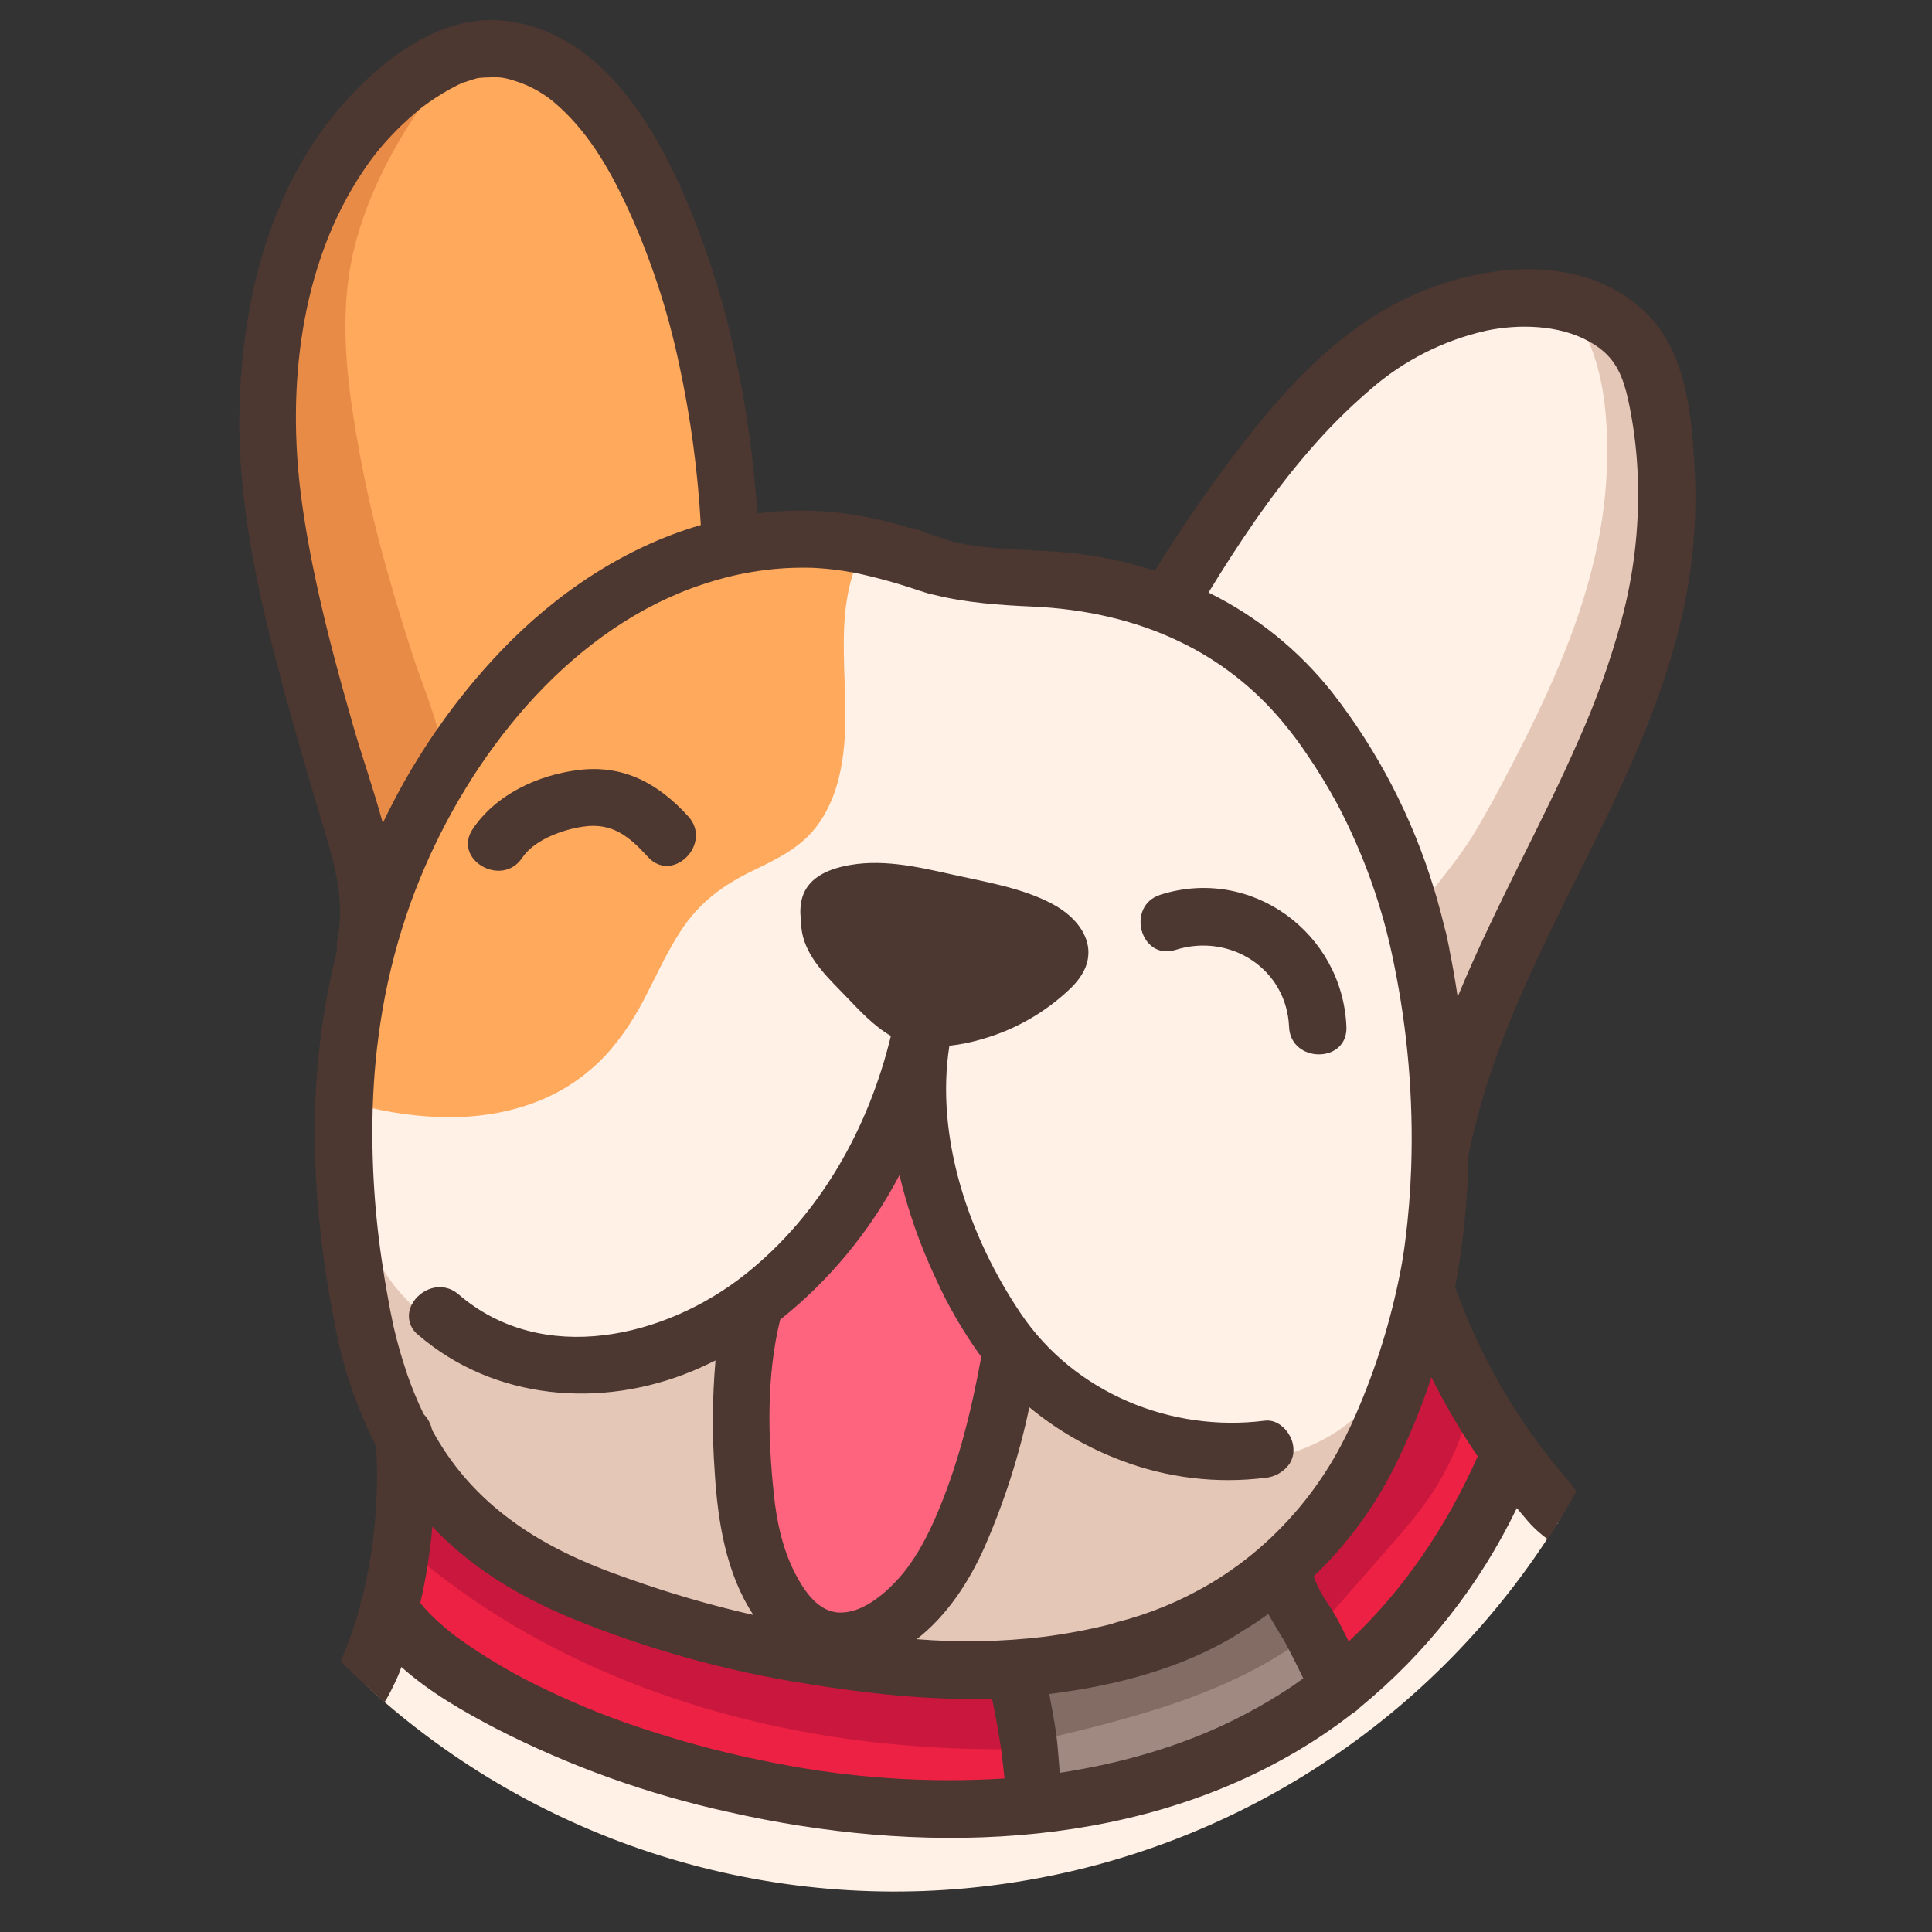 <svg xmlns="http://www.w3.org/2000/svg" xmlns:xlink="http://www.w3.org/1999/xlink" width="500" zoomAndPan="magnify" viewBox="0 0 375 375" height="500" preserveAspectRatio="xMidYMid meet" version="1.0"><rect x="0" y="0" width="375" height="375" fill="#333333" stroke="none"/><defs><clipPath id="id1"><path d="M 46 3 L 329.43 3 L 329.43 357 L 46 357 Z M 46 3 " clip-rule="nonzero"/></clipPath></defs><path fill="#fff1e6" d="M 69.801 200.477 C 68.512 218.832 68.926 237.543 73.969 255.238 C 79.008 272.934 89.023 289.645 104.07 300.27 C 117.867 310.008 134.859 314.043 151.578 316.578 C 143.523 298.164 135.434 276.977 143.746 258.672 C 148.566 248.062 158.191 240.418 164.297 230.5 C 168.176 224.176 170.547 217.066 172.883 210.031 L 181.051 185.398 L 180.73 212.086 C 180.617 221.121 180.574 230.465 184.137 238.773 C 188.754 249.539 199.363 258.844 197.738 270.445 C 197.078 275.129 194.426 279.258 192.453 283.566 C 186.914 295.68 185.91 310.883 175.379 319.07 C 177.324 321.566 180.887 321.945 184.047 322.129 C 197.754 322.918 212.02 323.613 224.664 318.277 C 238.461 312.441 248.418 300.215 256.938 287.934 C 260.785 282.395 264.496 276.715 267.125 270.504 C 274.969 251.926 272.395 230.605 277.605 211.121 C 280.688 199.617 286.41 189.023 292.074 178.539 C 305.602 153.504 319.332 127.617 322.273 99.312 C 323.578 86.785 322.004 72.57 312.438 64.371 C 300.086 53.809 280.285 58.641 267.816 69.133 C 255.344 79.621 247.387 94.34 236.367 106.324 C 233.355 109.602 230.023 112.73 225.938 114.48 C 219.258 117.395 211.625 116.34 204.41 115.223 L 172.645 110.375 C 167.129 109.527 161.547 108.676 155.988 109.18 C 150.578 109.676 145.352 111.402 140.398 113.672 C 121.148 122.34 105.621 137.953 94.301 155.75 C 82.98 173.551 75.57 193.559 69.379 213.703 Z M 69.801 200.477 " fill-opacity="1" fill-rule="nonzero"/><path fill="#fff1e6" d="M 68.875 200.477 C 67.352 222.715 68.242 245.766 76.965 266.59 C 84.664 284.953 98.012 300.129 116.406 308.238 C 127.488 313.125 139.418 315.652 151.297 317.488 C 151.691 317.582 152.012 317.465 152.258 317.148 C 152.504 316.828 152.531 316.488 152.344 316.133 C 145.09 299.52 136.754 279.52 143.582 261.406 C 146.828 252.824 153.293 246.219 159.016 239.242 C 164.328 232.754 168.391 225.562 171.207 217.668 C 175.059 207.105 178.371 196.324 181.91 185.648 L 180.094 185.406 C 179.957 196.301 179.641 207.215 179.75 218.113 C 179.848 227.504 181.234 236.355 186.031 244.551 C 190.246 251.727 196.855 259.062 196.941 267.836 C 197.004 273.113 194.25 277.598 192.059 282.203 C 190.438 285.73 189.062 289.352 187.938 293.07 C 185.02 302.234 182.52 312.121 174.703 318.445 C 174.523 318.629 174.438 318.844 174.438 319.098 C 174.438 319.352 174.523 319.57 174.703 319.75 C 177.637 322.996 182.125 322.984 186.195 323.207 C 192.008 323.598 197.824 323.699 203.648 323.508 C 214.387 323.02 224.812 320.469 233.762 314.34 C 242.031 308.668 248.609 300.949 254.551 292.922 C 261.23 283.758 267.562 274.219 270.656 263.18 C 273.629 252.496 274.184 241.34 275.328 230.352 C 276.617 217.914 279.367 206.309 284.68 194.945 C 294.555 173.801 307.219 154.172 315.289 132.184 C 319.352 121.426 322.008 110.328 323.254 98.898 C 324.121 90 323.637 80.41 319.609 72.254 C 310.84 54.52 289.172 54.898 274 63.668 C 255.312 74.441 247.547 95.992 231.684 109.633 C 221.238 118.633 207.598 114.82 195.273 112.902 L 176.445 110.004 C 170.508 109.082 164.445 107.926 158.395 108.098 C 147.754 108.395 137.504 113.34 128.699 118.949 C 120.133 124.488 112.512 131.109 105.836 138.82 C 91.168 155.52 81.465 175.797 74.062 196.57 C 72.074 202.152 70.246 207.793 68.496 213.457 C 68.148 214.598 69.938 215.09 70.285 213.953 C 82.496 174.402 101.855 130.664 142.773 113.664 C 148.336 111.352 154.125 109.871 160.184 109.957 C 166.461 110.047 172.707 111.301 178.898 112.258 C 189.891 113.945 200.996 116.273 212.094 117.156 C 216.918 117.535 221.922 117.297 226.406 115.305 C 230.891 113.309 234.469 109.816 237.707 106.223 C 244.543 98.645 250.168 90.098 256.582 82.18 C 262.812 74.492 269.855 67.352 278.988 63.164 C 287.449 59.309 297.828 57.68 306.535 61.684 C 326.43 70.867 322.652 98.816 318.414 115.891 C 312.992 137.594 302.395 157.539 291.828 177.109 C 286.668 186.656 281.438 196.258 278.023 206.605 C 274.711 216.742 273.762 227.363 272.766 237.914 C 271.742 248.84 270.598 259.969 266.285 270.168 C 261.973 280.371 255.148 289.711 248.18 298.156 C 241.648 306.102 233.898 313.398 224.293 317.43 C 214.023 321.754 202.668 322.027 191.695 321.598 C 186.953 321.402 179.535 322.258 176.062 318.418 L 176.062 319.723 C 182.504 314.531 185.535 306.852 187.996 299.188 C 189.297 295.145 190.461 291.031 191.992 287.102 C 193.707 282.652 196.32 278.621 197.82 274.113 C 200.535 265.914 196.988 258.352 192.621 251.473 C 190.238 247.676 187.633 243.992 185.684 239.953 C 183.277 234.977 182.23 229.574 181.844 224.082 C 180.938 211.27 181.844 198.207 181.961 185.375 C 181.961 185.145 181.883 184.945 181.73 184.773 C 181.578 184.602 181.387 184.5 181.16 184.473 C 180.93 184.441 180.723 184.488 180.527 184.613 C 180.336 184.738 180.207 184.91 180.145 185.129 C 176.895 194.922 173.746 204.762 170.375 214.516 C 167.168 224.02 162.309 232.582 155.797 240.211 C 150.406 246.602 144.77 252.941 141.824 260.887 C 138.75 269.168 138.809 278.176 140.406 286.762 C 142.367 297.281 146.5 307.266 150.801 317.039 L 151.848 315.672 C 131.707 312.559 111.172 307.191 96.258 292.445 C 81.934 278.348 74.359 258.918 71.562 239.277 C 69.727 226.438 69.848 213.398 70.73 200.477 C 70.812 199.289 68.957 199.297 68.875 200.477 Z M 68.875 200.477 " fill-opacity="1" fill-rule="nonzero"/><path fill="#ff647e" d="M 149.68 251.637 C 147.57 265.738 146.977 279.902 147.898 294.129 C 148.188 298.684 148.641 303.309 150.449 307.473 C 152.262 311.641 155.574 315.438 159.969 316.742 C 165.223 318.262 170.992 315.91 174.961 312.152 C 178.934 308.395 181.473 303.398 183.922 298.512 L 191.57 283.32 C 194.434 277.605 197.383 271.543 196.938 265.164 C 196.586 260.227 194.227 255.684 191.91 251.309 L 176.137 221.434 L 150.598 249.754 Z M 149.68 251.637 " fill-opacity="1" fill-rule="nonzero"/><path fill="#fff1e6" d="M 302.363 295.488 C 302.363 295.531 302.406 295.59 302.438 295.641 L 302.164 295.805 C 300.715 298.129 299.203 300.414 297.633 302.66 C 296.059 304.902 294.43 307.102 292.734 309.254 C 291.043 311.41 289.297 313.52 287.488 315.578 C 285.684 317.637 283.82 319.648 281.906 321.605 C 279.988 323.566 278.02 325.473 276 327.324 C 273.98 329.176 271.914 330.973 269.797 332.711 C 267.68 334.449 265.516 336.133 263.309 337.754 C 261.098 339.379 258.848 340.938 256.555 342.438 C 254.258 343.938 251.926 345.375 249.555 346.75 C 247.184 348.125 244.773 349.434 242.332 350.676 C 239.891 351.918 237.414 353.094 234.906 354.203 C 232.398 355.312 229.863 356.352 227.301 357.324 C 224.738 358.293 222.148 359.195 219.535 360.027 C 216.922 360.855 214.289 361.617 211.637 362.305 C 208.98 362.992 206.312 363.605 203.625 364.148 C 200.938 364.691 198.234 365.16 195.523 365.559 C 192.809 365.953 190.086 366.277 187.355 366.527 C 184.625 366.773 181.891 366.949 179.152 367.051 C 176.41 367.148 173.668 367.176 170.93 367.125 C 168.188 367.078 165.449 366.957 162.715 366.758 C 159.98 366.562 157.25 366.289 154.531 365.945 C 151.812 365.598 149.102 365.18 146.406 364.688 C 143.707 364.195 141.027 363.633 138.359 362.992 C 135.691 362.355 133.047 361.648 130.418 360.867 C 127.789 360.086 125.184 359.23 122.602 358.309 C 120.02 357.387 117.465 356.395 114.938 355.332 C 112.41 354.273 109.914 353.145 107.449 351.945 C 104.98 350.75 102.551 349.488 100.152 348.156 C 97.754 346.828 95.395 345.438 93.074 343.98 C 90.754 342.523 88.473 341.004 86.234 339.422 C 83.992 337.844 81.801 336.203 79.648 334.504 C 77.5 332.805 75.398 331.047 73.344 329.234 L 72.555 328.492 L 72.098 328.082 C 72.129 326.875 72.301 325.688 72.617 324.516 C 73.703 319.715 74.793 314.906 75.883 310.098 C 77.035 305.043 78.18 299.984 79.32 294.922 C 79.758 293.02 80.18 291.164 80.598 289.312 C 80.629 289.188 80.656 289.062 80.68 288.934 L 80.68 288.809 C 80.828 288.141 80.977 287.465 81.129 286.805 L 81.301 288.184 L 81.301 288.242 L 81.406 289.066 L 81.449 289.445 L 81.449 289.734 L 81.57 290.645 L 81.754 290.832 L 81.945 291.008 C 81.977 291.047 82.012 291.078 82.051 291.105 C 82.078 291.141 82.113 291.168 82.148 291.195 C 83.289 292.297 84.48 293.344 85.688 294.344 C 86.551 295.043 87.41 295.723 88.301 296.367 C 97.672 303.27 108.582 307.844 119.805 311.477 L 120.016 311.551 C 122.641 312.398 125.293 313.184 127.949 313.945 C 129.48 314.391 131.016 314.805 132.547 315.227 L 134.773 315.828 C 138.188 316.734 141.625 317.629 145.074 318.484 L 145.18 318.484 L 147.109 318.949 C 148.223 319.219 149.336 319.484 150.457 319.734 C 164.777 323.051 179.305 325.473 193.84 325.531 L 197.262 325.531 L 199.098 325.473 C 199.395 325.473 199.691 325.473 199.988 325.438 L 201.078 325.387 C 202.094 325.34 203.113 325.273 204.137 325.191 C 205.16 325.109 206.043 325.027 206.996 324.934 C 207.93 324.836 208.852 324.727 209.785 324.613 C 211.27 324.422 212.754 324.199 214.238 323.934 C 220.305 322.949 226.125 321.168 231.699 318.594 C 234.043 317.477 236.293 316.199 238.453 314.762 C 240.664 313.293 242.773 311.691 244.781 309.957 L 245.672 309.164 C 245.902 308.965 246.129 308.766 246.352 308.551 L 247.527 307.445 L 248.195 306.801 L 248.848 306.148 C 249.648 305.34 250.43 304.508 251.199 303.664 L 251.742 303.062 L 252.84 301.816 C 254.395 299.988 255.871 298.109 257.297 296.125 C 258.277 294.766 259.203 293.383 260.109 291.98 C 260.852 290.809 261.594 289.637 262.277 288.438 C 266.633 280.793 270.438 272.883 273.695 264.715 C 274.504 262.738 275.309 260.773 276.098 258.828 C 276.262 258.426 276.426 258.02 276.598 257.609 C 276.699 257.344 276.812 257.07 276.922 256.805 C 276.969 256.668 277.027 256.543 277.07 256.418 C 277.125 256.527 277.176 256.648 277.219 256.758 C 277.348 257.031 277.465 257.316 277.582 257.598 C 278.09 258.738 278.586 259.871 279.07 261.016 C 279.5 261.984 279.938 262.957 280.391 263.914 C 280.789 264.789 281.207 265.668 281.621 266.531 C 282.168 267.648 282.727 268.758 283.301 269.859 C 283.648 270.531 284.004 271.215 284.383 271.875 C 284.398 271.934 284.426 271.988 284.465 272.039 C 285.051 273.09 285.645 274.145 286.277 275.168 C 287.504 277.199 288.84 279.156 290.285 281.039 C 290.688 281.551 291.07 282.047 291.488 282.52 C 291.793 282.891 292.098 283.262 292.414 283.609 C 293.582 284.953 294.82 286.227 296.129 287.43 C 298.52 289.602 301.234 291.633 302.711 294.449 Z M 302.363 295.488 " fill-opacity="1" fill-rule="nonzero"/><path fill="#fff1e6" d="M 303.453 293.699 C 303.297 293.961 303.137 294.219 302.988 294.477 L 302.363 295.488 C 300.477 291.352 295.91 288.555 292.867 285.234 L 292.684 285.035 C 292.395 284.715 292.105 284.395 291.812 284.062 C 291.496 283.699 291.184 283.32 290.863 282.938 C 288.539 280.059 286.469 277.008 284.652 273.789 C 284.359 273.289 284.086 272.785 283.812 272.305 L 283.672 272.059 C 283.32 271.43 282.988 270.793 282.645 270.148 C 282.102 269.109 281.578 268.059 281.082 266.996 C 280.68 266.176 280.285 265.352 279.898 264.508 C 279.516 263.66 279.195 262.98 278.844 262.215 C 278.727 261.941 278.594 261.66 278.473 261.379 C 278.184 260.738 277.895 260.086 277.613 259.449 C 277.523 259.242 277.43 259.027 277.34 258.812 L 277.199 259.152 C 277.078 259.434 276.977 259.719 276.855 260.008 L 276.699 260.375 C 276.699 260.398 276.699 260.422 276.699 260.441 C 276.633 260.59 276.574 260.746 276.508 260.91 L 276.086 261.949 L 276.016 262.109 C 275.594 263.156 275.156 264.203 274.719 265.246 C 274.723 265.262 274.723 265.277 274.719 265.293 C 271.438 273.488 267.605 281.422 263.219 289.09 C 261.645 291.758 259.969 294.359 258.156 296.871 C 256.895 298.637 255.562 300.367 254.164 302.062 C 253.887 302.383 253.621 302.691 253.355 303.02 C 253.086 303.344 252.609 303.863 252.238 304.273 C 251.867 304.68 251.496 305.109 251.082 305.523 C 250.668 305.941 250.141 306.504 249.664 307.008 L 249.004 307.668 L 248.336 308.297 C 247.973 308.645 247.594 308.988 247.23 309.312 C 247 309.527 246.77 309.727 246.539 309.934 L 245.797 310.594 C 245.098 311.18 244.402 311.758 243.672 312.324 C 239.73 315.406 235.484 317.984 230.93 320.062 C 226.375 322.141 221.641 323.656 216.727 324.613 C 212.949 325.312 209.141 325.801 205.309 326.082 L 204.078 326.184 C 203.195 326.254 202.316 326.312 201.434 326.363 C 201.227 326.363 201.027 326.363 200.816 326.363 L 199.934 326.402 L 199.355 326.402 C 198.801 326.402 198.242 326.445 197.684 326.453 C 197.441 326.453 197.195 326.453 196.941 326.453 L 194.754 326.453 C 185.496 326.383 176.305 325.562 167.184 323.984 C 153.746 321.742 140.5 318.664 127.453 314.754 L 127.371 314.754 C 124.898 314.027 122.465 313.27 120.074 312.477 C 119.539 312.316 119.02 312.137 118.5 311.965 C 106.688 308.148 95.168 303.027 85.496 295.242 L 85.457 295.242 C 84.203 294.219 82.973 293.168 81.785 292.047 C 81.73 292.004 81.676 291.957 81.629 291.906 L 81.48 291.766 L 81.094 291.402 C 80.805 292.66 80.523 293.93 80.238 295.191 C 80.098 295.781 79.961 296.375 79.84 296.969 C 78.883 301.141 77.934 305.316 76.988 309.496 C 76.906 309.848 76.832 310.195 76.758 310.543 C 76.535 311.449 76.328 312.367 76.129 313.27 C 75.609 315.547 75.09 317.816 74.574 320.09 C 73.969 322.805 72.891 325.754 73.203 328.445 C 73.238 328.723 73.285 328.98 73.344 329.246 L 72.555 328.508 L 72.098 328.098 C 71.793 327.816 71.488 327.551 71.191 327.27 C 71.363 324.109 72.504 320.832 73.195 317.793 C 73.938 314.441 74.68 311.121 75.473 307.754 C 77.078 300.668 78.684 293.582 80.293 286.492 C 80.551 285.336 82.332 285.836 82.074 286.992 C 82.027 287.215 81.977 287.441 81.926 287.664 C 81.871 287.887 81.859 287.969 81.82 288.125 C 81.754 288.414 81.688 288.703 81.629 288.992 C 81.625 289.02 81.625 289.047 81.629 289.074 C 81.629 289.164 81.582 289.258 81.562 289.348 C 81.535 289.43 81.512 289.512 81.496 289.594 L 81.859 289.594 C 81.938 289.605 82.016 289.629 82.09 289.668 C 82.188 289.715 82.277 289.773 82.355 289.852 C 83.707 291.156 85.094 292.395 86.543 293.559 C 86.566 293.57 86.586 293.586 86.602 293.602 C 87.098 293.996 87.59 294.391 88.086 294.773 C 97.352 301.875 108.195 306.57 119.316 310.219 C 121.129 310.816 122.953 311.387 124.781 311.93 L 128.188 312.938 C 131.402 313.879 134.66 314.82 137.957 315.727 L 138.047 315.727 C 140.406 316.379 142.781 317.008 145.164 317.617 L 145.805 317.777 C 147.57 318.223 149.352 318.66 151.125 319.074 C 153.867 319.723 156.617 320.328 159.375 320.887 L 159.418 320.887 C 163.574 321.738 167.762 322.473 171.949 323.062 L 171.984 323.062 C 174.391 323.406 176.797 323.703 179.207 323.938 C 182.922 324.316 186.633 324.562 190.344 324.68 C 191.043 324.68 191.73 324.719 192.43 324.719 L 194.59 324.719 C 195.004 324.719 195.43 324.719 195.836 324.719 C 195.859 324.727 195.883 324.727 195.902 324.719 C 196.238 324.719 196.57 324.719 196.898 324.719 L 198.949 324.652 L 199.395 324.652 C 200.668 324.598 201.945 324.516 203.215 324.422 C 204.441 324.316 205.664 324.199 206.883 324.066 C 208.25 323.91 209.613 323.727 210.98 323.508 C 213.891 323.062 216.785 322.484 219.66 321.773 C 224.039 320.691 228.238 319.121 232.25 317.055 C 236.266 314.992 239.984 312.496 243.414 309.566 C 243.867 309.195 244.305 308.824 244.742 308.414 L 245.441 307.793 C 245.934 307.359 246.402 306.914 246.844 306.457 C 247.066 306.242 247.281 306.035 247.496 305.812 C 247.711 305.59 247.941 305.375 248.156 305.145 C 248.371 304.918 248.797 304.488 249.109 304.152 C 249.418 303.82 249.746 303.477 250.066 303.121 C 259.879 292.297 266.789 278.43 272.66 264.574 C 273.879 261.711 275.051 258.848 276.195 256.023 C 276.457 255.379 277.523 254.98 277.887 255.801 C 279.461 259.398 281.043 263.016 282.773 266.543 C 283.172 267.383 283.605 268.203 284.027 269.035 C 284.227 269.43 284.441 269.828 284.66 270.223 C 285.402 271.609 286.145 272.98 286.988 274.328 C 287.039 274.426 287.094 274.52 287.152 274.609 C 288.461 276.699 289.883 278.711 291.422 280.637 C 291.777 281.09 292.164 281.551 292.512 281.992 C 292.859 282.438 293.395 283.039 293.848 283.551 C 296.074 286.027 298.719 288.043 301.043 290.41 C 302.008 291.387 302.812 292.484 303.453 293.699 Z M 303.453 293.699 " fill-opacity="1" fill-rule="nonzero"/><path fill="#ed2144" d="M 81.629 289.016 C 80.016 294.809 78.586 300.641 77.344 306.52 C 76.809 309.016 76.328 311.707 77.301 314.059 C 78.406 316.727 81.102 318.344 83.625 319.766 L 113.543 336.633 C 116.266 338.238 119.078 339.68 121.973 340.953 C 127.512 343.242 133.496 344.246 139.426 345.141 C 154.559 347.441 169.758 349.227 185.016 350.5 C 189.312 350.863 194.035 351.074 197.5 348.508 C 198.457 341.062 198.137 333.668 196.535 326.332 C 196.43 325.477 196.078 324.734 195.48 324.109 C 194.781 323.648 194.012 323.426 193.172 323.449 C 179.344 322.438 165.574 320.898 151.859 318.832 C 145.758 317.914 139.664 316.898 133.652 315.48 C 124.43 313.305 115.512 310.234 106.902 306.277 C 98.293 302.32 90.164 297.547 82.512 291.965 Z M 81.629 289.016 " fill-opacity="1" fill-rule="nonzero"/><path fill="#ed2144" d="M 80.73 288.77 C 79.246 294.176 77.887 299.617 76.707 305.078 C 75.906 308.785 75.027 312.766 77.449 316.082 C 79.867 319.395 84.492 321.27 88.004 323.258 L 102.43 331.41 C 111.246 336.387 119.812 342.043 129.797 344.34 C 140.004 346.691 150.629 347.758 161.016 348.996 C 166.609 349.664 172.219 350.262 177.836 350.789 C 182.488 351.234 187.391 352.074 192.066 351.473 C 194.805 351.125 198.258 350.426 198.598 347.352 C 199.172 342.188 199.121 337.031 198.457 331.879 C 198.078 328.914 198.191 323.723 194.672 322.746 C 192.527 322.121 189.93 322.285 187.715 322.102 C 184.871 321.863 182.027 321.602 179.188 321.316 C 167.836 320.188 156.5 318.773 145.254 316.867 C 122.664 313.035 101.508 304.621 82.949 291.164 C 81.984 290.469 81.055 292.07 82.016 292.766 C 89.055 297.883 96.5 302.324 104.348 306.094 C 112.195 309.859 120.316 312.895 128.715 315.191 C 147.199 320.211 166.812 322.129 185.875 323.785 C 187.871 323.961 190.008 323.91 191.969 324.281 C 193.691 324.613 194.879 324.895 195.68 326.578 C 196.043 327.707 196.262 328.859 196.344 330.039 C 197.164 335.117 197.781 341.051 196.875 346.172 C 196.379 348.953 194.293 349.367 191.613 349.68 C 189.738 349.848 187.863 349.848 185.984 349.68 C 180.855 349.316 175.734 348.773 170.629 348.242 C 160.695 347.199 150.797 345.934 140.934 344.453 C 136.426 343.871 131.973 343.016 127.57 341.887 C 122.738 340.547 118.402 338.301 114.055 335.852 C 104.434 330.418 94.816 324.996 85.207 319.586 C 83.188 318.445 80.914 317.363 79.379 315.57 C 76.883 312.664 77.805 308.988 78.531 305.613 C 79.711 300.129 81.078 294.691 82.562 289.305 C 82.633 289.059 82.602 288.824 82.477 288.602 C 82.352 288.379 82.164 288.23 81.918 288.164 C 81.672 288.094 81.434 288.125 81.211 288.25 C 80.988 288.375 80.844 288.562 80.773 288.809 Z M 80.73 288.77 " fill-opacity="1" fill-rule="nonzero"/><path fill="#ed2144" d="M 247.453 305.621 L 262.211 324.895 C 270.289 316.656 277.867 307.98 284.941 298.867 C 287.309 295.812 289.652 292.648 290.922 289 C 292.191 285.352 292.254 281.09 290.18 277.82 C 288.594 275.316 285.957 273.648 284.168 271.281 C 281.324 267.508 280.559 261.949 276.426 259.672 L 263.598 284.879 C 260.059 291.84 256.262 299.098 249.836 303.539 Z M 247.453 305.621 " fill-opacity="1" fill-rule="nonzero"/><path fill="#ed2144" d="M 246.648 306.074 L 261.406 325.348 C 261.48 325.477 261.578 325.578 261.703 325.66 C 261.824 325.742 261.957 325.793 262.105 325.812 C 262.25 325.828 262.391 325.812 262.531 325.766 C 262.672 325.715 262.789 325.641 262.895 325.531 C 268.668 319.602 274.199 313.473 279.492 307.148 C 283.945 301.75 289.527 295.969 291.852 289.23 C 293.988 283.016 292.133 277.895 287.582 273.492 C 284.887 270.891 283.426 268.125 281.801 264.816 C 280.613 262.395 279.246 260.309 276.922 258.887 C 276.703 258.762 276.469 258.73 276.223 258.793 C 275.977 258.859 275.789 259 275.66 259.219 C 271.484 267.434 267.301 275.645 263.117 283.855 C 259.566 290.824 255.906 298.043 249.406 302.73 C 248.445 303.418 249.367 305.02 250.34 304.324 C 256.547 299.875 260.34 293.328 263.77 286.648 C 268.297 277.836 272.766 268.984 277.258 260.152 L 275.996 260.48 C 280.539 263.328 281.234 269.645 284.844 273.438 C 287.27 275.98 289.98 277.961 290.715 281.594 C 291.449 285.227 290.219 289.109 288.391 292.328 C 285.043 298.207 280.285 303.398 275.93 308.504 C 271.324 313.941 266.531 319.191 261.551 324.25 L 263.035 324.438 L 248.285 305.16 C 247.543 304.227 245.961 305.16 246.68 306.094 Z M 246.648 306.074 " fill-opacity="1" fill-rule="nonzero"/><path fill="#a08980" d="M 199.008 324.043 L 201.977 344.645 C 202.133 345.727 202.348 346.914 203.207 347.609 C 204.07 348.309 205.438 348.168 206.594 347.965 C 215.637 346.344 224.465 343.941 233.082 340.758 C 241.695 337.574 249.965 333.66 257.891 329.016 C 256.129 323.656 253.199 318.773 250.297 313.93 C 249.492 312.598 248.453 311.105 246.895 311.004 C 245.918 311.035 245.027 311.332 244.223 311.887 C 230.746 319.383 216.395 324.375 201.168 326.859 Z M 199.008 324.043 " fill-opacity="1" fill-rule="nonzero"/><path fill="#ffa95d" d="M 167.25 106.695 C 162.52 115.332 163.539 125.801 163.852 135.609 C 164.16 145.418 163.105 156.449 155.766 163.039 C 150.949 167.344 144.246 168.91 139.047 172.742 C 128.988 180.156 126.598 194.242 118.465 203.746 C 112.516 210.73 103.609 214.812 94.523 216.125 C 85.438 217.438 76.141 216.141 67.277 213.695 C 68.852 204.488 70.422 195.277 71.992 186.062 C 73.477 177.465 74.961 168.797 78.152 160.68 C 83.871 146.23 94.699 134.371 106.512 124.238 C 114.395 117.445 122.895 111.195 132.492 107.141 C 142.09 103.086 152.863 101.32 163.004 103.672 C 163.961 103.887 165.141 104.488 164.965 105.445 Z M 167.25 106.695 " fill-opacity="1" fill-rule="nonzero"/><path fill="#ffa95d" d="M 167.051 106.578 C 162.203 115.902 163.418 126.41 163.641 136.535 C 163.852 146.371 162.641 157.73 154.117 164.055 C 149.945 167.145 144.906 168.703 140.531 171.469 C 137.289 173.578 134.582 176.238 132.41 179.445 C 127.074 187.117 124.438 196.438 118.309 203.582 C 110.883 212.219 99.398 216.184 88.25 216.398 C 85.383 216.453 82.523 216.305 79.676 215.957 C 76.625 215.594 72.387 215.348 69.574 214.035 C 67.805 213.211 67.703 212.613 68.027 210.723 L 68.844 205.918 L 70.484 196.281 C 72.43 184.781 73.82 172.793 77.969 161.801 C 81.902 151.34 88.59 142.184 96.289 134.18 C 104.707 125.422 114.312 117.207 124.898 111.195 C 130.668 107.832 136.812 105.426 143.332 103.977 C 146.656 103.27 150.02 102.902 153.418 102.879 C 155.527 102.879 164.289 102.617 164.727 105.539 C 164.77 105.828 165.215 105.711 165.172 105.414 C 164.703 102.293 157.918 102.566 155.52 102.449 C 150.074 102.242 144.734 102.902 139.5 104.422 C 129.047 107.387 119.727 113.25 111.293 119.988 C 94.301 133.473 79.766 149.863 74.582 171.438 C 71.258 185.277 69.453 199.609 67.055 213.605 C 67.027 213.746 67.082 213.84 67.219 213.887 C 79.098 217.133 91.902 218.418 103.652 214.043 C 113.66 210.336 120.215 203.195 125.039 193.914 C 127.402 189.379 129.492 184.656 132.328 180.395 C 135.812 175.168 140.309 171.824 145.906 169.109 C 150.496 166.887 155.141 164.73 158.348 160.605 C 161.281 156.84 162.805 152.191 163.5 147.531 C 165.602 134.016 160.852 119.508 167.449 106.809 C 167.582 106.547 167.184 106.312 167.051 106.578 Z M 167.051 106.578 " fill-opacity="1" fill-rule="nonzero"/><path fill="#ffa95d" d="M 73.172 167.902 L 56.441 97.141 C 55.148 91.684 53.871 86.184 53.574 80.594 C 53.277 75.004 54.051 69.309 55 63.742 C 56.938 52.43 59.812 41.074 65.645 31.207 C 71.48 21.34 80.797 13.059 92 10.508 C 94.266 9.922 96.562 9.781 98.887 10.078 C 102.934 10.715 106.406 13.281 109.43 16.051 C 119.359 25.172 126.176 37.254 130.711 49.969 C 135.246 62.684 137.637 76.004 139.812 89.305 C 140.652 94.406 141.461 99.578 140.883 104.719 C 140.785 106.047 140.445 107.312 139.863 108.512 C 139.129 109.723 138.219 110.785 137.133 111.691 L 115.695 131.711 C 103.031 143.52 90.148 155.609 81.926 170.828 Z M 73.172 167.902 " fill-opacity="1" fill-rule="nonzero"/><path fill="#ffa95d" d="M 73.402 167.836 C 67.367 142.324 60.73 116.867 55.355 91.219 C 52.586 78.074 54.398 65.078 57.656 52.184 C 60.473 41.066 65.082 30.062 73.246 21.738 C 80.977 13.812 94.699 5.949 105.293 13.02 C 114.633 19.238 121.426 29.84 126.234 39.797 C 131.512 50.785 134.633 62.652 136.977 74.566 C 138.18 80.645 139.262 86.77 140.148 92.906 C 140.695 96.23 140.91 99.574 140.793 102.938 C 140.66 105.266 140.414 107.273 139.07 109.223 C 137.918 110.688 136.621 112.012 135.18 113.199 C 125.012 122.688 114.648 132.02 104.746 141.785 C 95.926 150.473 87.707 159.805 81.73 170.695 C 81.656 170.828 81.684 170.934 81.816 171.012 C 81.949 171.09 82.055 171.059 82.133 170.926 C 88.266 159.754 96.758 150.234 105.828 141.363 C 115.531 131.879 125.598 122.77 135.523 113.516 C 137.371 111.797 139.574 110.137 140.496 107.695 C 141.453 105.148 141.395 102.031 141.281 99.363 C 141.016 92.914 139.641 86.457 138.508 80.09 C 136.273 67.566 133.391 55.047 128.312 43.258 C 123.793 32.805 117.469 22.762 108.805 15.199 C 104.973 11.848 100.641 9.371 95.441 9.734 C 90.453 10.078 85.48 12.117 81.258 14.695 C 72.172 20.25 65.691 29.102 61.562 38.773 C 56.828 50.242 54.105 62.168 53.398 74.551 C 52.922 82.297 54.449 89.703 56.219 97.199 C 58.059 105 59.902 112.797 61.75 120.59 L 72.957 167.961 C 73.023 168.25 73.477 168.133 73.402 167.836 Z M 73.402 167.836 " fill-opacity="1" fill-rule="nonzero"/><path fill="#e5c7b7" d="M 70.203 239.137 C 72.637 249.277 81.266 256.797 90.445 261.727 C 94.277 263.875 98.328 265.445 102.605 266.441 C 115.969 269.273 129.5 263.609 141.949 258.078 C 141.484 263.219 141.352 268.371 141.559 273.527 C 141.77 278.688 142.312 283.809 143.191 288.895 C 144.074 293.984 145.281 298.992 146.82 303.918 C 148.359 308.848 150.211 313.656 152.379 318.344 C 142.227 318.484 132.398 314.945 123.051 310.98 C 113.586 306.957 104.27 302.402 96.016 296.273 C 87.758 290.141 80.598 282.32 76.355 273 C 74.129 268.043 72.699 262.742 71.309 257.469 L 67.598 243.48 Z M 70.203 239.137 " fill-opacity="1" fill-rule="nonzero"/><path fill="#e5c7b7" d="M 69.344 239.383 C 72.652 252.242 84.77 261.043 96.629 265.59 C 112.219 271.594 128.062 265.227 142.457 258.863 L 141.059 258.062 C 140.609 263.246 140.496 268.434 140.719 273.633 C 140.941 278.828 141.5 283.988 142.391 289.113 C 143.281 294.238 144.5 299.285 146.047 304.254 C 147.59 309.219 149.449 314.066 151.625 318.793 L 152.418 317.402 C 141.559 317.402 131.355 313.559 121.527 309.297 C 112.258 305.266 103.117 300.641 95.125 294.391 C 87.887 288.734 81.57 281.703 77.582 273.387 C 73.07 263.988 71.152 253.215 68.512 243.184 C 68.426 242.957 68.277 242.789 68.062 242.68 C 67.848 242.57 67.625 242.547 67.391 242.613 C 67.156 242.68 66.977 242.812 66.852 243.02 C 66.723 243.223 66.684 243.445 66.73 243.68 C 69.492 254.164 71.48 265.461 76.379 275.211 C 80.625 283.59 87.152 290.629 94.566 296.309 C 102.777 302.602 112.094 307.258 121.566 311.328 C 131.395 315.547 141.559 319.262 152.379 319.254 C 152.543 319.25 152.699 319.207 152.84 319.121 C 152.98 319.039 153.09 318.926 153.172 318.781 C 153.254 318.641 153.297 318.488 153.297 318.324 C 153.301 318.156 153.262 318.004 153.184 317.859 C 151.059 313.203 149.242 308.43 147.734 303.535 C 146.23 298.645 145.043 293.676 144.18 288.633 C 143.316 283.59 142.785 278.508 142.578 273.395 C 142.371 268.281 142.496 263.176 142.953 258.078 C 143.02 257.336 142.129 257.027 141.559 257.285 C 128.008 263.273 112.992 269.473 98.184 264.203 C 86.535 260.066 74.34 251.375 71.125 238.898 C 71.039 238.676 70.891 238.512 70.676 238.402 C 70.465 238.293 70.242 238.27 70.012 238.336 C 69.777 238.398 69.602 238.531 69.473 238.734 C 69.344 238.934 69.301 239.152 69.344 239.391 Z M 69.344 239.383 " fill-opacity="1" fill-rule="nonzero"/><path fill="#e5c7b7" d="M 196.914 265.973 C 197.262 275.516 194.352 284.969 189.824 293.402 C 185.297 301.84 179.207 309.27 172.832 316.387 C 172.336 316.859 171.969 317.418 171.734 318.059 C 171.168 320.086 173.543 321.648 175.555 322.27 C 188.918 326.43 203.344 322.359 216.684 318.09 C 227.906 314.496 239.434 310.543 248.148 302.609 C 256.863 294.68 261.898 283.535 266.707 272.734 C 261.008 279.969 251.715 283.41 242.633 285.027 C 238.691 285.723 234.594 286.137 230.758 285.113 C 227.734 284.32 225.004 282.684 222.332 281.066 L 195.883 265.129 Z M 196.914 265.973 " fill-opacity="1" fill-rule="nonzero"/><path fill="#e5c7b7" d="M 195.984 265.973 C 196.312 279.66 190.457 292.254 182.543 303.113 C 180.531 305.879 178.383 308.535 176.172 311.137 C 174.578 313.012 171.621 315.266 170.887 317.676 C 169.617 321.871 175.777 323.391 178.586 323.992 C 191.102 326.668 203.949 323.066 215.844 319.297 C 226.398 315.949 237.254 312.383 246.102 305.504 C 256.605 297.348 262.227 285.027 267.473 273.172 C 267.859 272.305 266.73 271.172 265.988 272.051 C 262.219 276.648 257.199 279.719 251.633 281.691 C 245.863 283.742 239.012 285.398 232.918 284.566 C 226.34 283.641 220.348 278.812 214.789 275.461 L 196.32 264.344 C 196.102 264.238 195.879 264.219 195.645 264.289 C 195.414 264.359 195.238 264.5 195.117 264.707 C 194.992 264.918 194.957 265.141 195.008 265.375 C 195.062 265.609 195.188 265.797 195.383 265.938 L 216.488 278.664 C 222.094 282.039 227.66 286.199 234.41 286.59 C 240.586 286.945 247.281 285.332 253.027 283.156 C 258.543 281.082 263.539 277.969 267.293 273.371 L 265.809 272.246 C 261.504 281.973 257.066 292.047 249.598 299.824 C 241.797 307.977 231.211 312.262 220.715 315.762 C 209.578 319.469 197.863 323.434 185.973 323.035 C 182.867 322.973 179.82 322.52 176.832 321.68 C 174.605 321.02 171.754 320.277 173.426 317.016 C 174.035 315.828 175.477 314.719 176.344 313.707 C 179.914 309.641 183.23 305.371 186.289 300.906 C 193.262 290.527 198.078 278.621 197.781 265.98 C 197.781 265.727 197.691 265.508 197.512 265.324 C 197.328 265.145 197.109 265.055 196.855 265.055 C 196.598 265.055 196.379 265.145 196.199 265.324 C 196.016 265.508 195.926 265.727 195.926 265.98 Z M 195.984 265.973 " fill-opacity="1" fill-rule="nonzero"/><path fill="#e88b46" d="M 84.531 15.133 C 74.473 28.359 66.625 43.926 66.023 60.527 C 65.918 64.812 66.129 69.086 66.664 73.344 C 69.18 95.961 75.816 117.922 83.27 139.434 C 84.27 142.332 85.297 145.363 84.754 148.391 C 84.375 149.949 83.793 151.434 83.008 152.836 L 74.562 169.586 C 70.738 163.719 68.391 157.035 66.312 150.355 C 61.207 133.941 57.488 116.992 56.344 99.875 C 55.973 94.203 55.875 88.527 55.781 82.824 C 55.66 75.836 55.543 68.82 56.434 61.891 C 56.992 57.668 57.918 53.523 59.203 49.465 C 60.488 45.402 62.117 41.48 64.09 37.703 C 66.059 33.926 68.344 30.348 70.941 26.973 C 73.539 23.594 76.41 20.465 79.559 17.586 Z M 84.531 15.133 " fill-opacity="1" fill-rule="nonzero"/><path fill="#e88b46" d="M 83.73 14.664 C 71.836 30.41 63.789 48.633 65.297 68.688 C 66.93 90.469 73.008 111.805 79.906 132.441 C 80.895 135.41 81.977 138.375 82.926 141.34 C 84.145 145.188 84.152 148.285 82.391 151.957 C 79.617 157.723 76.641 163.41 73.766 169.133 L 75.398 169.133 C 69.715 160.168 66.863 149.582 64.137 139.418 C 61.168 128.551 59.074 117.512 57.859 106.312 C 56.836 95.41 56.438 84.488 56.672 73.543 C 56.797 63.617 58.215 53.914 61.941 44.633 C 63.973 39.613 66.527 34.875 69.609 30.422 C 72.691 25.969 76.227 21.91 80.211 18.238 C 81.086 17.43 79.773 16.125 78.895 16.934 C 75.434 20.133 72.305 23.629 69.504 27.418 C 66.703 31.211 64.281 35.227 62.242 39.477 C 60.199 43.723 58.574 48.121 57.367 52.676 C 56.156 57.227 55.387 61.855 55.051 66.551 C 54.215 78.305 54.652 90.477 55.594 102.211 C 56.539 113.41 58.391 124.461 61.148 135.355 C 64.062 147.137 67.195 159.695 73.766 170.051 C 73.852 170.191 73.965 170.301 74.105 170.379 C 74.25 170.457 74.402 170.5 74.566 170.5 C 74.727 170.5 74.879 170.457 75.023 170.379 C 75.164 170.301 75.277 170.191 75.363 170.051 L 82.727 155.395 C 84.812 151.242 86.438 147.805 85.348 143.066 C 84.121 137.781 81.887 132.621 80.211 127.5 C 78.449 122.078 76.781 116.629 75.242 111.145 C 72.223 100.57 69.906 89.848 68.297 78.969 C 66.723 67.852 66.203 56.969 69.305 46.086 C 72.48 34.965 78.391 24.824 85.332 15.637 C 86.074 14.68 84.441 13.762 83.73 14.703 Z M 83.73 14.664 " fill-opacity="1" fill-rule="nonzero"/><path fill="#e5c7b7" d="M 305.965 60.363 C 308.59 63.633 310.023 67.703 311.004 71.785 C 314.262 85.359 312.977 99.727 309.223 113.176 C 305.465 126.625 299.336 139.277 292.816 151.629 C 288.852 159.152 284.688 166.656 279.121 173.09 C 278.191 173.988 277.516 175.047 277.094 176.266 C 276.914 177.215 276.914 178.168 277.094 179.117 C 278.281 188.184 279.465 197.246 280.641 206.309 C 290.41 187.035 299.34 167.414 308.062 147.672 C 312.793 136.957 317.484 126.172 320.445 114.836 C 323.41 103.5 324.598 91.527 322.234 80.059 C 320.832 73.219 317.535 65.973 311.047 63.371 Z M 305.965 60.363 " fill-opacity="1" fill-rule="nonzero"/><path fill="#e5c7b7" d="M 305.16 60.828 C 311.25 68.844 312.176 80.551 311.91 90.27 C 311.621 100.781 309.258 111.121 305.77 121.012 C 302.34 130.73 297.836 140.027 293.07 149.184 C 290.754 153.629 288.398 158.078 285.773 162.328 C 283.262 166.398 280.203 169.926 277.406 173.758 C 274.605 177.59 276.766 183.676 277.332 188.016 L 279.73 206.281 C 279.832 207.09 280.992 207.66 281.453 206.746 C 291.645 186.621 300.98 166.078 310.047 145.43 C 318.441 126.312 326.578 105.785 323.914 84.492 C 322.852 76.07 319.984 66.258 311.523 62.543 C 310.441 62.066 309.496 63.66 310.59 64.137 C 319.164 67.902 321.531 78.305 322.301 86.738 C 323.23 96.867 321.699 107.074 318.945 116.816 C 316.148 126.703 312.109 136.18 307.977 145.566 C 303.797 155.062 299.543 164.527 295.215 173.957 C 290.266 184.664 285.145 195.289 279.855 205.836 L 281.578 206.305 L 279.418 189.75 L 278.414 182.07 C 278.266 180.926 278.051 179.777 277.977 178.637 C 277.805 176.195 278.66 175.086 280.137 173.312 C 286.5 165.656 291.168 156.879 295.727 148.109 C 304.93 130.262 313.066 111.211 313.758 90.859 C 314.105 80.699 313.148 68.309 306.781 59.926 C 306.039 58.992 304.457 59.926 305.176 60.859 Z M 305.16 60.828 " fill-opacity="1" fill-rule="nonzero"/><path fill="#c9173d" d="M 80.254 300.469 C 112.441 328.246 156.5 339.559 199.027 338.551 L 196.402 328.008 C 196.238 327.137 195.918 326.328 195.445 325.578 C 194.188 323.871 191.73 323.703 189.633 323.648 C 168.98 323.125 148.609 318.75 128.633 313.465 C 111.328 308.891 93.047 302.824 82.273 288.57 C 81.793 289.074 81.391 289.633 81.062 290.246 C 80.734 290.859 80.492 291.504 80.336 292.18 C 80.184 292.859 80.121 293.543 80.148 294.238 C 80.18 294.934 80.301 295.609 80.516 296.273 Z M 80.254 300.469 " fill-opacity="1" fill-rule="nonzero"/><path fill="#c9173d" d="M 79.602 301.121 C 104.84 322.762 137.008 334.48 169.816 338.188 C 179.527 339.27 189.27 339.695 199.035 339.469 C 199.18 339.469 199.316 339.434 199.445 339.371 C 199.574 339.305 199.68 339.215 199.77 339.102 C 199.855 338.988 199.91 338.859 199.941 338.719 C 199.969 338.578 199.965 338.438 199.926 338.301 L 198.16 331.27 C 197.684 329.395 197.418 327.172 196.438 325.48 C 194.895 322.879 191.738 322.789 189.016 322.703 C 178.773 322.324 168.617 321.207 158.543 319.344 C 148.566 317.535 138.691 315.176 128.887 312.574 C 120.996 310.484 113.102 308.172 105.637 304.844 C 96.926 300.98 88.918 295.664 83.066 288.094 C 82.996 287.969 82.898 287.863 82.773 287.781 C 82.652 287.699 82.52 287.648 82.371 287.633 C 82.227 287.613 82.082 287.629 81.945 287.68 C 81.805 287.727 81.688 287.805 81.582 287.91 C 81.062 288.48 80.625 289.109 80.266 289.797 C 79.906 290.48 79.641 291.199 79.465 291.949 C 79.293 292.703 79.215 293.465 79.234 294.238 C 79.254 295.012 79.371 295.766 79.586 296.508 C 79.66 296.75 79.809 296.93 80.027 297.051 C 80.246 297.168 80.477 297.195 80.719 297.129 C 80.961 297.062 81.145 296.922 81.273 296.707 C 81.398 296.492 81.434 296.262 81.375 296.02 C 81.199 295.438 81.102 294.84 81.078 294.23 C 81.055 293.621 81.105 293.02 81.238 292.426 C 81.367 291.832 81.57 291.262 81.844 290.719 C 82.117 290.172 82.457 289.672 82.859 289.215 L 81.375 289.031 C 93.742 305.051 114.129 310.758 132.895 315.562 C 144.902 318.738 157.059 321.195 169.359 322.93 C 175.652 323.762 181.977 324.316 188.332 324.539 C 189.734 324.496 191.125 324.613 192.504 324.887 C 194.73 325.504 195.191 327.484 195.688 329.426 C 196.484 332.543 197.27 335.668 198.043 338.805 L 198.941 337.633 C 156.855 338.527 113.273 327.617 80.812 299.824 C 79.914 299.047 78.586 300.352 79.504 301.129 Z M 79.602 301.121 " fill-opacity="1" fill-rule="nonzero"/><path fill="#c9173d" d="M 255.527 314.984 L 269.039 299.594 C 271.738 296.641 274.246 293.539 276.574 290.289 C 279.145 286.531 281.168 282.5 282.641 278.191 C 283.766 274.863 284.504 271.043 282.84 267.953 C 282.012 266.59 280.988 265.395 279.773 264.363 L 276.516 261.297 C 274.684 267.781 272.145 273.98 268.898 279.887 C 265.648 285.793 261.773 291.258 257.273 296.281 C 255.395 298.371 253.359 300.461 252.426 303.113 C 251.492 305.77 252.016 309.188 254.43 310.641 Z M 255.527 314.984 " fill-opacity="1" fill-rule="nonzero"/><path fill="#c9173d" d="M 256.184 315.645 L 269.293 300.699 C 273.152 296.301 276.988 291.891 279.84 286.746 C 282.188 282.512 284.621 277.398 284.73 272.469 C 284.867 267.055 280.781 264.008 277.168 260.605 C 277.051 260.492 276.91 260.418 276.754 260.375 C 276.594 260.336 276.438 260.336 276.277 260.379 C 276.121 260.422 275.984 260.5 275.867 260.613 C 275.75 260.73 275.668 260.863 275.625 261.02 C 274.047 266.594 271.941 271.961 269.309 277.117 C 266.68 282.277 263.57 287.133 259.984 291.684 C 256.188 296.465 245.879 305.555 253.992 311.449 C 254.949 312.152 255.879 310.543 254.922 309.855 C 249.473 305.879 255.84 299.371 258.633 296.168 C 261.414 292.992 263.953 289.637 266.254 286.102 C 271.203 278.461 274.914 270.266 277.391 261.512 L 275.832 261.883 C 277.711 263.652 280.039 265.387 281.512 267.547 C 283.27 270.117 282.996 273.164 282.254 276.027 C 280.914 280.824 278.828 285.273 275.996 289.371 C 269.996 298.348 261.926 306.215 254.816 314.316 C 254.074 315.207 255.336 316.539 256.121 315.629 Z M 256.184 315.645 " fill-opacity="1" fill-rule="nonzero"/><path fill="#826c64" d="M 202.34 336.691 C 219.859 332.5 237.906 328.074 252.395 317.414 L 246.969 310.492 C 246.168 309.469 245.211 308.355 243.91 308.266 C 242.836 308.188 241.855 308.84 240.941 309.438 C 233.934 314.117 225.961 317.113 218.062 320.07 L 202.578 325.867 C 202.363 325.895 202.156 325.945 201.953 326.02 C 201.75 326.09 201.559 326.184 201.379 326.301 C 201.195 326.414 201.027 326.547 200.875 326.699 C 200.723 326.852 200.586 327.016 200.469 327.195 C 200.352 327.379 200.258 327.57 200.18 327.77 C 200.105 327.973 200.055 328.18 200.023 328.391 C 199.992 328.605 199.988 328.816 200.004 329.031 C 200.02 329.246 200.059 329.457 200.121 329.664 L 200.73 335.906 Z M 202.34 336.691 " fill-opacity="1" fill-rule="nonzero"/><path fill="#826c64" d="M 202.613 337.578 C 220.133 333.391 238.082 328.938 252.895 318.188 C 253.02 318.113 253.125 318.016 253.203 317.891 C 253.285 317.77 253.336 317.637 253.352 317.492 C 253.371 317.344 253.355 317.203 253.309 317.066 C 253.258 316.926 253.184 316.805 253.078 316.703 C 251.059 314.133 249.184 311.195 246.879 308.867 C 245.656 307.621 244.266 306.969 242.531 307.504 C 239.859 308.332 237.332 310.609 234.855 311.953 C 231.504 313.68 228.066 315.223 224.551 316.586 C 217.93 319.203 211.25 321.613 204.566 324.109 C 202.859 324.746 200.367 325.238 199.496 327.074 C 198.375 329.449 199.586 333.398 199.824 335.883 C 199.934 337.055 201.789 337.07 201.68 335.883 C 201.434 333.398 200.254 329.715 201.934 327.785 C 203.848 325.562 207.871 324.859 210.586 323.836 C 215.574 321.969 220.586 320.129 225.531 318.18 C 230.059 316.441 234.43 314.367 238.641 311.961 C 241.172 310.477 243.836 308.156 246.324 311.129 C 248.203 313.352 249.945 315.754 251.75 318.059 L 251.938 316.578 C 237.246 327.23 219.473 331.629 202.102 335.785 C 200.945 336.059 201.434 337.848 202.594 337.566 Z M 202.613 337.578 " fill-opacity="1" fill-rule="nonzero"/><path fill="#4c3731" d="M 112.227 149.465 C 104.387 150.441 96.254 154.207 91.77 160.895 C 87.781 166.828 97.402 172.41 101.367 166.492 C 103.719 162.988 109.199 161.016 113.246 160.438 C 118.863 159.629 122.152 162.379 125.746 166.316 C 130.555 171.617 138.363 163.75 133.598 158.465 C 127.773 152.082 121.055 148.367 112.227 149.465 Z M 112.227 149.465 " fill-opacity="1" fill-rule="nonzero"/><path fill="#4c3731" d="M 228.195 184.367 C 238.73 181.039 249.723 188.023 250.207 199.305 C 250.504 206.422 261.625 206.457 261.34 199.305 C 260.598 181.098 242.922 168.078 225.262 173.66 C 218.449 175.812 221.352 186.531 228.195 184.367 Z M 228.195 184.367 " fill-opacity="1" fill-rule="nonzero"/><g clip-path="url(#id1)"><path fill="#4c3731" d="M 245.492 275.863 C 227.254 278.191 208.539 270.453 198.152 255.105 C 188.152 240.277 181.449 221.004 184.277 202.98 C 186.508 202.734 188.695 202.281 190.84 201.625 C 194 200.711 197.008 199.43 199.855 197.789 C 202.707 196.148 205.32 194.191 207.699 191.922 C 210.105 189.617 211.887 186.664 211.039 183.211 C 210.195 179.754 207.254 177.168 204.254 175.566 C 198.449 172.453 191.316 171.312 184.953 169.887 C 178.027 168.34 170.789 166.656 163.723 168.266 C 160.277 169.043 156.781 170.68 155.707 174.328 C 155.316 175.734 155.246 177.156 155.492 178.59 C 155.465 179.738 155.605 180.867 155.906 181.973 C 157.215 186.621 161.016 190.074 164.242 193.441 C 166.914 196.227 169.59 199.141 172.941 201.078 C 168.602 219.062 159.246 235.875 144.586 247.508 C 129.152 259.746 105.316 265.379 89.027 251.371 C 85.719 248.516 81.473 250.359 79.934 253.289 C 79.789 253.566 79.672 253.852 79.578 254.148 C 79.582 254.164 79.582 254.18 79.578 254.195 C 79.922 254.496 80.262 254.809 80.609 255.105 C 80.73 255.215 80.848 255.312 80.969 255.418 C 81.332 255.723 81.711 256.016 82.059 256.305 L 82.363 256.551 L 82.914 256.973 L 83.52 257.418 C 83.699 257.559 83.871 257.68 84.047 257.812 L 84.73 258.293 C 85.191 258.613 85.652 258.918 86.117 259.219 L 87.137 259.863 L 87.715 260.223 C 88.176 260.496 88.637 260.77 89.098 261.027 L 89.172 261.074 L 89.281 261.133 L 90.395 261.746 C 94.227 263.895 98.281 265.465 102.562 266.465 C 104.992 266.969 107.449 267.215 109.934 267.203 L 111.387 267.203 C 111.746 267.203 112.129 267.203 112.465 267.145 L 112.695 267.145 C 113.578 267.078 114.453 266.996 115.332 266.887 L 116.074 266.781 C 116.473 266.73 116.875 266.672 117.27 266.598 L 117.645 266.598 C 118.039 266.531 118.441 266.457 118.836 266.375 L 119.82 266.172 L 120.625 265.996 C 121.367 265.816 122.109 265.633 122.852 265.441 L 122.953 265.441 L 123.695 265.227 L 124.734 264.93 C 125.055 264.832 125.391 264.734 125.699 264.633 C 126.215 264.477 126.711 264.312 127.223 264.141 C 127.512 264.055 127.801 263.949 128.09 263.848 C 128.906 263.57 129.73 263.273 130.547 262.965 L 131.766 262.504 L 132.984 262.031 L 134.602 261.379 L 136.137 260.738 L 137.117 260.324 L 138.09 259.918 L 139.398 259.34 C 139.93 259.109 140.457 258.887 140.977 258.648 L 141.422 258.457 L 141.898 258.73 L 141.855 259.266 C 141.859 259.285 141.859 259.305 141.855 259.324 C 141.855 259.648 141.801 259.984 141.781 260.309 C 141.758 260.637 141.734 260.969 141.715 261.305 C 141.715 261.852 141.641 262.398 141.609 262.949 C 141.609 263.141 141.609 263.348 141.609 263.551 C 141.609 264.023 141.609 264.5 141.559 264.973 C 141.559 265.641 141.559 266.301 141.504 266.961 C 141.453 267.621 141.504 268.242 141.504 268.879 L 141.504 269.879 C 141.504 269.879 141.504 269.844 141.504 269.828 C 141.504 269.812 141.504 269.828 141.504 269.793 C 141.504 269.613 141.559 269.438 141.586 269.258 C 141.633 268.887 141.699 268.516 141.773 268.137 C 141.773 267.996 141.816 267.848 141.848 267.699 C 141.898 267.441 141.957 267.184 142.016 266.922 C 142.105 266.508 142.195 266.094 142.301 265.684 C 142.359 265.434 142.434 265.188 142.5 264.941 C 142.5 265.301 142.5 265.684 142.5 266.02 C 142.5 266.352 142.5 266.758 142.5 267.117 C 142.5 267.625 142.5 268.125 142.5 268.598 C 142.5 269.656 142.5 270.727 142.543 271.785 C 142.59 272.848 142.609 273.906 142.68 274.965 C 143.293 286.691 145.609 298.074 149.625 309.113 C 149.984 310.113 150.367 311.105 150.754 312.078 C 151.535 314.055 152.375 316.016 153.266 317.957 C 153.301 318.039 153.328 318.125 153.344 318.215 C 153.348 318.277 153.348 318.34 153.344 318.402 L 155.32 318.801 L 155.395 318.801 L 155.684 318.859 C 156.633 319.047 157.59 319.223 158.551 319.395 C 159.676 319.602 160.777 319.797 161.926 319.98 L 163.516 320.238 L 165.098 320.484 C 165.758 320.598 166.426 320.691 167.086 320.781 L 168.273 320.953 L 169.93 321.176 C 170.672 321.262 171.371 321.359 172.09 321.441 L 174.078 321.672 L 174.035 321.672 C 173.957 321.633 173.883 321.59 173.812 321.539 L 173.59 321.41 L 173.508 321.352 C 173.391 321.285 173.277 321.207 173.172 321.121 L 173.07 321.039 C 172.938 320.941 172.809 320.836 172.691 320.723 C 172.508 320.551 172.348 320.363 172.199 320.16 C 172.148 320.098 172.102 320.031 172.066 319.957 C 172.066 319.941 172.066 319.922 172.066 319.906 C 172.035 319.859 172.008 319.809 171.984 319.758 C 171.973 319.727 171.957 319.699 171.941 319.668 C 171.922 319.625 171.906 319.578 171.898 319.527 L 171.898 319.426 C 171.898 319.426 171.898 319.426 171.898 319.379 C 171.898 319.336 171.898 319.379 171.898 319.379 C 171.871 319.293 171.855 319.207 171.844 319.121 C 171.836 319.016 171.836 318.906 171.844 318.801 C 171.848 318.594 171.879 318.395 171.934 318.195 C 172.172 317.555 172.535 317 173.023 316.527 C 173.887 315.57 174.73 314.613 175.578 313.641 C 176.305 312.812 177.027 311.969 177.738 311.113 L 178.539 310.156 C 178.859 309.773 179.18 309.418 179.484 309 L 180.551 307.676 C 180.602 307.621 180.648 307.559 180.688 307.496 C 181.133 306.941 181.562 306.383 182 305.82 C 182.289 305.434 182.578 305.078 182.859 304.672 C 183.145 304.266 183.367 303.996 183.602 303.656 L 184.523 301.914 C 184.547 301.867 184.574 301.824 184.605 301.781 C 184.961 301.285 185.305 300.773 185.645 300.262 C 185.664 300.238 185.684 300.215 185.695 300.188 C 185.883 299.609 186.074 299.023 186.262 298.438 C 186.363 298.109 186.469 297.77 186.582 297.43 C 186.691 297.086 186.73 296.941 186.809 296.688 L 186.871 296.598 L 186.922 296.516 L 187.219 296.004 C 187.434 295.656 187.633 295.301 187.844 294.945 C 188.219 294.285 188.586 293.617 188.941 292.945 C 189.043 292.609 189.156 292.285 189.266 291.949 C 189.379 291.617 189.527 291.137 189.668 290.734 C 189.93 289.926 190.219 289.125 190.5 288.332 C 190.781 287.539 191.094 286.746 191.406 285.969 C 191.562 285.582 191.723 285.227 191.887 284.812 C 192.051 284.395 192.223 284.07 192.395 283.664 C 192.941 282.461 193.551 281.273 194.145 280.074 C 194.25 279.711 194.336 279.332 194.434 278.984 C 194.434 278.945 194.434 278.918 194.434 278.879 C 194.445 278.824 194.461 278.766 194.48 278.711 C 194.48 278.637 194.516 278.562 194.523 278.488 C 194.574 278.301 194.621 278.125 194.656 277.938 C 194.82 277.219 194.969 276.5 195.102 275.781 C 195.152 275.531 195.199 275.27 195.242 275.039 C 195.289 274.914 195.324 274.789 195.371 274.664 C 195.414 274.535 195.496 274.312 195.547 274.137 L 195.621 273.914 L 195.621 273.824 C 195.688 273.633 195.742 273.438 195.801 273.246 C 195.859 273.055 195.867 273.023 195.895 272.914 C 195.926 272.801 195.957 272.691 195.992 272.578 C 196.031 272.469 195.992 272.578 195.992 272.535 L 196.105 272.113 C 196.18 271.824 196.246 271.543 196.312 271.258 C 196.379 270.977 196.43 270.688 196.484 270.406 C 196.527 270.125 196.578 269.844 196.617 269.57 C 196.652 269.297 196.691 269.035 196.719 268.77 C 196.719 268.77 196.719 268.73 196.719 268.703 C 196.719 268.414 196.773 268.125 196.793 267.828 L 196.793 267.773 C 196.793 267.539 196.793 267.293 196.793 267.035 L 196.793 266.996 C 196.793 266.812 196.793 266.617 196.742 266.426 C 196.691 266.234 196.742 266.195 196.707 266.078 L 196.047 265.535 C 196.047 265.535 196.047 265.535 196.047 265.5 C 196.246 265.609 196.438 265.73 196.633 265.848 L 196.781 265.938 L 197.633 266.449 L 198.48 266.961 L 222.055 281.18 C 224.73 282.793 227.453 284.434 230.48 285.227 C 234.352 286.25 238.449 285.836 242.359 285.137 C 242.93 285.043 243.496 284.93 244.066 284.812 C 244.312 284.758 244.559 284.715 244.809 284.656 C 245.188 284.574 245.551 284.492 245.953 284.395 L 246.621 284.234 C 247.191 284.098 247.75 283.953 248.312 283.797 L 248.957 283.609 L 249.781 283.359 L 250.445 283.152 L 250.605 283.098 C 250.707 282.762 250.77 282.414 250.793 282.062 C 250.805 281.895 250.805 281.727 250.793 281.559 C 251.051 278.711 248.484 275.484 245.492 275.863 Z M 151.43 256.152 C 156.223 252.328 160.57 248.051 164.473 243.324 C 168.375 238.598 171.746 233.52 174.59 228.09 C 176.219 234.934 178.523 241.539 181.512 247.906 C 183.961 253.367 186.945 258.52 190.461 263.363 C 188.562 274.039 185.891 284.922 181.504 294.84 C 179.617 299.105 177.316 303.359 174.125 306.785 C 171.379 309.75 167.227 313.16 162.953 313.035 C 158.824 312.906 156.098 308.777 154.379 305.488 C 151.914 300.766 150.738 295.301 150.207 290.039 C 149.031 278.934 148.75 267.02 151.43 256.152 Z M 72.266 207.711 C 71.992 208.551 71.719 209.387 71.449 210.227 L 70.871 212.078 L 70.293 213.938 C 70.254 214.047 70.203 214.145 70.137 214.234 C 70.309 214.309 70.492 214.367 70.672 214.43 C 71.02 214.555 71.379 214.66 71.738 214.746 L 71.809 214.746 L 72.156 214.828 L 72.348 214.871 C 72.445 211.758 72.652 208.645 72.949 205.555 C 72.719 206.316 72.488 207.023 72.266 207.711 Z M 245.492 275.863 C 227.254 278.191 208.539 270.453 198.152 255.105 C 188.152 240.277 181.449 221.004 184.277 202.98 C 186.508 202.734 188.695 202.281 190.84 201.625 C 194 200.711 197.008 199.43 199.855 197.789 C 202.707 196.148 205.32 194.191 207.699 191.922 C 210.105 189.617 211.887 186.664 211.039 183.211 C 210.195 179.754 207.254 177.168 204.254 175.566 C 198.449 172.453 191.316 171.312 184.953 169.887 C 178.027 168.34 170.789 166.656 163.723 168.266 C 160.277 169.043 156.781 170.68 155.707 174.328 C 155.316 175.734 155.246 177.156 155.492 178.59 C 155.465 179.738 155.605 180.867 155.906 181.973 C 157.215 186.621 161.016 190.074 164.242 193.441 C 166.914 196.227 169.59 199.141 172.941 201.078 C 168.602 219.062 159.246 235.875 144.586 247.508 C 129.152 259.746 105.316 265.379 89.027 251.371 C 85.719 248.516 81.473 250.359 79.934 253.289 C 79.789 253.566 79.672 253.852 79.578 254.148 C 79.582 254.164 79.582 254.18 79.578 254.195 C 79.922 254.496 80.262 254.809 80.609 255.105 C 80.73 255.215 80.848 255.312 80.969 255.418 C 81.332 255.723 81.711 256.016 82.059 256.305 L 82.363 256.551 L 82.914 256.973 L 83.52 257.418 C 83.699 257.559 83.871 257.68 84.047 257.812 L 84.73 258.293 C 85.191 258.613 85.652 258.918 86.117 259.219 L 87.137 259.863 L 87.715 260.223 C 88.176 260.496 88.637 260.77 89.098 261.027 L 89.172 261.074 L 89.281 261.133 L 90.395 261.746 C 94.227 263.895 98.281 265.465 102.562 266.465 C 104.992 266.969 107.449 267.215 109.934 267.203 L 111.387 267.203 C 111.746 267.203 112.129 267.203 112.465 267.145 L 112.695 267.145 C 113.578 267.078 114.453 266.996 115.332 266.887 L 116.074 266.781 C 116.473 266.73 116.875 266.672 117.27 266.598 L 117.645 266.598 C 118.039 266.531 118.441 266.457 118.836 266.375 L 119.82 266.172 L 120.625 265.996 C 121.367 265.816 122.109 265.633 122.852 265.441 L 122.953 265.441 L 123.695 265.227 L 124.734 264.93 C 125.055 264.832 125.391 264.734 125.699 264.633 C 126.215 264.477 126.711 264.312 127.223 264.141 C 127.512 264.055 127.801 263.949 128.09 263.848 C 128.906 263.57 129.73 263.273 130.547 262.965 L 131.766 262.504 L 132.984 262.031 L 134.602 261.379 L 136.137 260.738 L 137.117 260.324 L 138.09 259.918 L 139.398 259.34 C 139.93 259.109 140.457 258.887 140.977 258.648 L 141.422 258.457 L 141.898 258.73 L 141.855 259.266 C 141.859 259.285 141.859 259.305 141.855 259.324 C 141.855 259.648 141.801 259.984 141.781 260.309 C 141.758 260.637 141.734 260.969 141.715 261.305 C 141.715 261.852 141.641 262.398 141.609 262.949 C 141.609 263.141 141.609 263.348 141.609 263.551 C 141.609 264.023 141.609 264.5 141.559 264.973 C 141.559 265.641 141.559 266.301 141.504 266.961 C 141.453 267.621 141.504 268.242 141.504 268.879 L 141.504 269.879 C 141.504 269.879 141.504 269.844 141.504 269.828 C 141.504 269.812 141.504 269.828 141.504 269.793 C 141.523 269.613 141.547 269.434 141.586 269.258 C 141.633 268.887 141.699 268.516 141.773 268.137 C 141.773 267.996 141.816 267.848 141.848 267.699 C 141.898 267.441 141.957 267.184 142.016 266.922 C 142.105 266.508 142.195 266.094 142.301 265.684 C 142.359 265.434 142.434 265.188 142.5 264.941 C 142.5 265.301 142.5 265.684 142.5 266.02 C 142.5 266.352 142.5 266.758 142.5 267.117 C 142.5 267.625 142.5 268.125 142.5 268.598 C 142.5 269.656 142.5 270.727 142.543 271.785 C 142.59 272.848 142.609 273.906 142.68 274.965 C 143.293 286.691 145.609 298.074 149.625 309.113 C 149.984 310.113 150.367 311.105 150.754 312.078 C 151.535 314.055 152.375 316.016 153.266 317.957 C 153.301 318.039 153.328 318.125 153.344 318.215 C 153.348 318.277 153.348 318.34 153.344 318.402 L 155.32 318.801 L 155.395 318.801 L 155.684 318.859 C 156.633 319.047 157.59 319.223 158.551 319.395 C 159.676 319.602 160.777 319.797 161.926 319.98 L 163.516 320.238 L 165.098 320.484 C 165.758 320.598 166.426 320.691 167.086 320.781 L 168.273 320.953 L 169.93 321.176 C 170.672 321.262 171.371 321.359 172.09 321.441 L 174.078 321.672 L 174.035 321.672 L 173.812 321.539 L 173.59 321.41 L 173.508 321.352 C 173.391 321.285 173.277 321.207 173.172 321.121 L 173.07 321.039 C 172.938 320.941 172.809 320.836 172.691 320.723 C 172.508 320.551 172.348 320.363 172.199 320.16 C 172.148 320.098 172.102 320.031 172.066 319.957 C 172.066 319.941 172.066 319.922 172.066 319.906 C 172.035 319.859 172.008 319.809 171.984 319.758 C 171.973 319.727 171.957 319.699 171.941 319.668 C 171.922 319.625 171.906 319.578 171.898 319.527 L 171.898 319.426 C 171.898 319.426 171.898 319.426 171.898 319.379 C 171.898 319.336 171.898 319.379 171.898 319.379 C 171.871 319.293 171.855 319.207 171.844 319.121 C 171.836 319.016 171.836 318.906 171.844 318.801 C 171.848 318.594 171.879 318.395 171.934 318.195 C 172.172 317.555 172.535 317 173.023 316.527 C 173.887 315.57 174.73 314.613 175.578 313.641 C 176.305 312.812 177.027 311.969 177.738 311.113 L 178.539 310.156 C 178.859 309.773 179.18 309.418 179.484 309 L 180.551 307.676 C 180.602 307.621 180.648 307.559 180.688 307.496 C 181.133 306.941 181.562 306.383 182 305.82 C 182.289 305.434 182.578 305.078 182.859 304.672 C 183.145 304.266 183.367 303.996 183.602 303.656 L 184.523 301.914 C 184.547 301.867 184.574 301.824 184.605 301.781 C 184.961 301.285 185.305 300.773 185.645 300.262 C 185.664 300.238 185.684 300.215 185.695 300.188 C 185.883 299.609 186.074 299.023 186.262 298.438 C 186.363 298.109 186.469 297.77 186.582 297.43 C 186.691 297.086 186.73 296.941 186.809 296.688 L 186.871 296.598 L 186.922 296.516 L 187.219 296.004 C 187.434 295.656 187.633 295.301 187.844 294.945 C 188.219 294.285 188.586 293.617 188.941 292.945 C 189.043 292.609 189.156 292.285 189.266 291.949 C 189.379 291.617 189.527 291.137 189.668 290.734 C 189.93 289.926 190.219 289.125 190.5 288.332 C 190.781 287.539 191.094 286.746 191.406 285.969 C 191.562 285.582 191.723 285.227 191.887 284.812 C 192.051 284.395 192.223 284.07 192.395 283.664 C 192.941 282.461 193.551 281.273 194.145 280.074 C 194.25 279.711 194.336 279.332 194.434 278.984 C 194.434 278.945 194.434 278.918 194.434 278.879 C 194.445 278.824 194.461 278.766 194.48 278.711 C 194.48 278.637 194.516 278.562 194.523 278.488 C 194.574 278.301 194.621 278.125 194.656 277.938 C 194.82 277.219 194.969 276.5 195.102 275.781 C 195.152 275.531 195.199 275.27 195.242 275.039 C 195.289 274.914 195.324 274.789 195.371 274.664 C 195.414 274.535 195.496 274.312 195.547 274.137 L 195.621 273.914 L 195.621 273.824 C 195.688 273.633 195.742 273.438 195.801 273.246 C 195.859 273.055 195.867 273.023 195.895 272.914 C 195.926 272.801 195.957 272.691 195.992 272.578 C 196.031 272.469 195.992 272.578 195.992 272.535 L 196.105 272.113 C 196.18 271.824 196.246 271.543 196.312 271.258 C 196.379 270.977 196.43 270.688 196.484 270.406 C 196.527 270.125 196.578 269.844 196.617 269.57 C 196.652 269.297 196.691 269.035 196.719 268.77 C 196.719 268.77 196.719 268.73 196.719 268.703 C 196.719 268.414 196.773 268.125 196.793 267.828 L 196.793 267.773 C 196.793 267.539 196.793 267.293 196.793 267.035 L 196.793 266.996 C 196.793 266.812 196.793 266.617 196.742 266.426 C 196.691 266.234 196.742 266.195 196.707 266.078 L 196.047 265.535 C 196.047 265.535 196.047 265.535 196.047 265.5 C 196.246 265.609 196.438 265.73 196.633 265.848 L 196.781 265.938 L 197.633 266.449 L 198.48 266.961 L 222.055 281.18 C 224.73 282.793 227.453 284.434 230.48 285.227 C 234.352 286.25 238.449 285.836 242.359 285.137 C 242.93 285.043 243.496 284.93 244.066 284.812 C 244.312 284.758 244.559 284.715 244.809 284.656 C 245.188 284.574 245.551 284.492 245.953 284.395 L 246.621 284.234 C 247.191 284.098 247.75 283.953 248.312 283.797 L 248.957 283.609 L 249.781 283.359 L 250.445 283.152 L 250.605 283.098 C 250.707 282.762 250.77 282.414 250.793 282.062 C 250.805 281.895 250.805 281.727 250.793 281.559 C 251.051 278.711 248.484 275.484 245.492 275.863 Z M 151.43 256.152 C 156.223 252.328 160.57 248.051 164.473 243.324 C 168.375 238.598 171.746 233.52 174.59 228.09 C 176.219 234.934 178.523 241.539 181.512 247.906 C 183.961 253.367 186.945 258.52 190.461 263.363 C 188.562 274.039 185.891 284.922 181.504 294.84 C 179.617 299.105 177.316 303.359 174.125 306.785 C 171.379 309.75 167.227 313.16 162.953 313.035 C 158.824 312.906 156.098 308.777 154.379 305.488 C 151.914 300.766 150.738 295.301 150.207 290.039 C 149.031 278.934 148.75 267.02 151.43 256.152 Z M 71.449 210.227 L 70.871 212.078 L 70.293 213.938 C 70.254 214.047 70.203 214.145 70.137 214.234 C 70.309 214.309 70.492 214.367 70.672 214.43 C 71.02 214.555 71.379 214.66 71.738 214.746 L 71.809 214.746 L 72.156 214.828 L 72.348 214.871 C 72.445 211.758 72.652 208.645 72.949 205.555 C 72.719 206.25 72.488 206.949 72.266 207.645 C 71.992 208.551 71.688 209.387 71.449 210.227 Z M 328.945 91.156 C 328.41 81.207 327.41 69.008 320.172 61.43 C 306.199 46.805 281.273 51.793 266.203 61.66 C 257.719 67.203 250.613 74.461 244.246 82.293 L 242.559 84.391 C 235.918 92.844 229.777 101.645 224.137 110.797 C 219.617 109.324 215.004 108.262 210.297 107.602 C 201.918 106.414 192.527 107.148 184.145 104.953 C 183.812 104.773 183.465 104.625 183.105 104.508 C 181.973 104.137 180.84 103.781 179.707 103.434 L 178.906 103.094 C 178.137 102.73 177.332 102.516 176.484 102.449 C 171.754 100.98 166.93 99.969 162.008 99.418 C 156.996 98.93 151.992 99 147 99.633 C 146.293 88.992 144.793 78.465 142.5 68.051 C 140.484 58.863 137.715 49.914 134.191 41.191 C 127.629 25.082 116.594 5.539 97.156 3.969 C 85.539 3.027 74.777 11.16 67.375 19.301 C 52.805 35.336 47.266 56.887 46.516 78.094 C 45.957 93.895 48.934 109.66 52.758 124.984 C 53.254 126.906 53.75 128.816 54.242 130.707 C 56.559 139.531 59.148 148.27 61.719 157.027 C 64.102 165.121 67.301 173.84 65.48 182.363 C 65.324 183.086 65.305 183.809 65.422 184.539 C 63.48 192.172 62.195 199.914 61.562 207.762 C 60.152 225.348 62.023 243.059 65.637 260.281 C 67.246 267.406 69.703 274.227 73.016 280.742 C 73.57 290.648 72.676 300.426 70.328 310.07 C 70.078 310.613 69.934 311.184 69.898 311.781 C 68.883 315.426 67.629 318.988 66.137 322.465 C 67.785 324.133 69.469 325.754 71.191 327.328 C 71.488 327.609 71.793 327.875 72.098 328.156 L 74.59 330.383 C 74.812 330.383 76.758 326.602 77.559 324.547 C 77.68 324.223 77.789 323.887 77.91 323.562 C 83.359 328.453 90.098 332.281 96.191 335.469 C 110.586 342.84 125.68 348.258 141.477 351.727 C 177.797 359.945 218.629 359.352 251.496 340.047 C 255.301 337.812 258.945 335.344 262.426 332.637 C 263.004 332.305 263.523 331.895 263.977 331.406 C 270.398 326.137 276.172 320.242 281.305 313.715 C 286.438 307.191 290.809 300.191 294.414 292.715 C 294.977 293.395 295.535 294.062 296.113 294.73 C 297.359 296.254 298.785 297.59 300.387 298.734 C 300.477 298.684 302.824 294.887 303.039 294.547 C 303.254 294.203 303.352 294.027 303.508 293.766 C 304.145 292.699 305.383 290.551 306 289.453 C 305.223 288.43 304.961 288.035 303.965 286.879 C 299.262 281.418 295.102 275.574 291.48 269.344 C 287.863 263.113 284.848 256.602 282.438 249.812 C 284.012 241.398 284.883 232.914 285.043 224.355 C 285.043 224.355 285.043 224.309 285.043 224.281 C 289.789 200.031 302.32 178.672 312.816 156.527 C 318.16 145.27 322.969 133.801 325.977 121.641 C 328.473 111.625 329.465 101.465 328.945 91.156 Z M 251.074 327.121 C 243.785 332.031 235.98 335.918 227.66 338.773 C 223.434 340.227 219.137 341.438 214.773 342.406 C 211.805 343.074 208.574 343.668 205.711 344.105 C 205.48 341.738 205.367 339.293 205.062 337.016 C 205.062 336.852 205.02 336.684 204.996 336.52 C 204.977 336.355 204.953 336.238 204.93 336.098 L 204.797 335.18 C 204.465 333.051 204.055 330.922 203.668 328.801 C 216.391 327.23 229.441 323.887 240.332 317.141 C 240.523 317.023 240.707 316.898 240.883 316.754 C 242.695 315.664 244.453 314.531 246.176 313.27 C 247.133 315.027 248.23 316.711 249.25 318.461 L 249.707 319.289 C 249.707 319.289 249.707 319.352 249.762 319.379 C 249.887 319.617 250.012 319.848 250.141 320.121 C 251.125 321.98 252.055 323.879 252.969 325.785 C 252.336 326.207 251.715 326.66 251.074 327.121 Z M 258.207 311.961 L 257.711 311.219 C 256.566 309.59 255.656 307.84 254.98 305.969 C 261.359 299.859 266.543 292.867 270.531 284.988 C 273.402 279.281 275.84 273.398 277.836 267.332 C 279.262 270.184 280.805 272.973 282.402 275.715 C 282.617 276.086 282.84 276.457 283.07 276.836 C 283.301 277.211 283.539 277.574 283.773 277.992 C 284.754 279.57 285.766 281.133 286.82 282.676 C 280.797 296.234 272.438 308.703 261.773 318.617 C 261.141 317.328 260.504 316.027 259.84 314.754 C 259.5 314.094 259.098 313.449 258.723 312.805 Z M 194.492 340.984 C 194.68 342.391 194.828 343.801 194.969 345.207 C 180.047 346.125 165.258 345.137 150.59 342.242 C 142.367 340.672 134.273 338.594 126.309 336.016 C 119.441 333.844 112.762 331.203 106.266 328.09 C 100.113 325.215 94.277 321.797 88.762 317.84 L 87.961 317.246 C 87.449 316.824 86.93 316.414 86.418 315.977 C 85.414 315.125 84.426 314.227 83.492 313.285 C 82.824 312.605 82.199 311.879 81.574 311.145 C 82.125 308.75 82.602 306.332 82.988 303.902 C 83.047 303.559 83.098 303.203 83.141 302.863 C 83.188 302.523 83.254 302.121 83.297 301.781 C 83.559 299.973 83.766 298.141 83.922 296.316 C 91.391 304.266 100.898 309.965 111.031 314.141 C 125.641 320.094 140.734 324.305 156.316 326.777 C 168.191 328.699 180.465 330.102 192.547 329.684 C 193.105 332.34 193.609 335.008 194.035 337.684 C 194.086 337.996 194.129 338.305 194.184 338.617 L 194.316 339.535 C 194.367 340.02 194.434 340.5 194.492 340.984 Z M 89.801 16.066 L 90.148 15.934 L 90.262 15.934 C 90.961 15.688 91.648 15.445 92.363 15.25 L 92.957 15.125 C 93.625 15.055 94.297 15.016 94.969 15.016 C 96.488 14.883 97.973 15.059 99.422 15.547 C 102.336 16.379 104.969 17.75 107.32 19.656 C 113.777 25.043 117.988 32.199 121.594 39.879 C 126.16 49.762 129.566 60.031 131.816 70.684 C 134.043 80.98 135.445 91.387 136.027 101.906 C 121.105 106.258 107.816 115.25 97.148 126.445 C 92.691 131.125 88.617 136.121 84.938 141.434 C 84.695 141.77 84.457 142.102 84.242 142.445 C 84.027 142.785 83.742 143.184 83.5 143.539 C 80.035 148.727 76.969 154.133 74.301 159.77 C 72.57 153.363 70.328 147.047 68.57 140.945 C 66.047 132.148 63.613 123.25 61.645 114.281 C 60.359 108.461 59.277 102.598 58.488 96.688 C 55.637 75.293 58.23 51.289 70.598 33.035 C 72.18 30.656 73.957 28.434 75.926 26.363 C 76.277 25.984 76.668 25.621 77.031 25.215 C 77.398 24.809 77.961 24.297 78.441 23.859 C 79.043 23.281 79.66 22.73 80.285 22.191 L 81.07 21.523 L 81.867 20.871 L 81.91 20.832 L 81.961 20.789 L 82.992 20.047 C 84.879 18.691 86.855 17.496 88.934 16.461 C 89.289 16.281 89.676 16.125 90.008 15.957 Z M 148.496 110.648 C 150.875 110.34 153.258 110.188 155.641 110.188 C 156.672 110.188 157.695 110.188 158.734 110.27 C 160.898 110.398 163.043 110.66 165.172 111.062 L 165.34 111.062 L 165.617 111.113 C 169.727 111.973 173.773 113.074 177.754 114.414 L 178.711 114.727 L 180.137 115.176 C 180.473 115.289 180.816 115.367 181.168 115.414 C 187.449 117.008 194.07 117.453 200.508 117.742 C 210.262 118.18 220.098 120.254 228.922 124.512 C 232.805 126.367 236.441 128.617 239.832 131.266 C 243.223 133.914 246.285 136.898 249.027 140.211 C 250.676 142.176 252.211 144.227 253.637 146.359 C 255.754 149.453 257.707 152.648 259.5 155.945 C 264.695 165.762 268.379 176.117 270.555 187.008 C 273.23 200.039 274.352 213.203 273.918 226.496 C 273.754 231.344 273.367 236.18 272.75 240.953 C 272.508 242.867 272.211 244.77 271.844 246.66 C 269.996 256.184 267.141 265.395 263.277 274.293 C 263.137 274.633 262.988 274.965 262.832 275.301 C 262.543 275.98 262.238 276.641 261.914 277.309 C 261.652 277.871 261.371 278.438 261.098 278.984 C 257.191 286.82 251.992 293.68 245.508 299.562 C 242.18 302.562 238.586 305.203 234.727 307.48 C 229.07 310.805 223.059 313.277 216.695 314.895 C 216.402 314.969 216.121 315.07 215.844 315.191 C 211.5 316.285 207.109 317.117 202.668 317.691 C 194.441 318.676 186.203 318.836 177.945 318.164 C 183.824 313.59 188.078 307.043 191.094 300.305 C 194.926 291.551 197.828 282.5 199.793 273.148 C 205.203 277.617 211.195 281.078 217.773 283.527 C 222.195 285.199 226.754 286.316 231.449 286.879 C 236.145 287.441 240.836 287.43 245.531 286.852 C 246.512 286.77 247.43 286.48 248.281 285.977 C 249.133 285.477 249.832 284.816 250.375 283.996 C 250.594 283.633 250.758 283.25 250.875 282.848 C 250.977 282.508 251.039 282.16 251.059 281.809 C 251.07 281.641 251.07 281.473 251.059 281.305 C 251.059 278.598 248.492 275.375 245.5 275.754 C 227.262 278.078 208.547 270.34 198.16 254.996 C 188.16 240.168 181.457 220.895 184.285 202.871 C 186.516 202.621 188.703 202.168 190.848 201.516 C 194.008 200.598 197.016 199.32 199.863 197.68 C 202.715 196.039 205.328 194.082 207.707 191.809 C 210.113 189.504 211.895 186.555 211.047 183.098 C 210.203 179.645 207.262 177.059 204.262 175.457 C 198.457 172.344 191.324 171.199 184.961 169.777 C 178.035 168.227 170.797 166.543 163.73 168.152 C 160.285 168.934 156.789 170.57 155.715 174.219 C 155.324 175.621 155.254 177.043 155.5 178.48 C 155.473 179.629 155.613 180.754 155.914 181.859 C 157.219 186.508 161.02 189.965 164.25 193.328 C 166.922 196.117 169.594 199.031 172.949 200.965 C 168.609 218.949 159.254 235.766 144.594 247.395 C 129.16 259.637 105.324 265.27 89.035 251.258 C 85.727 248.402 81.48 250.25 79.941 253.18 C 79.797 253.453 79.68 253.742 79.586 254.039 C 79.465 254.398 79.395 254.766 79.371 255.145 C 79.328 255.91 79.465 256.645 79.781 257.344 C 80.102 258.047 80.566 258.629 81.176 259.102 C 95.957 271.816 116.711 273.469 134.379 266.129 C 135.906 265.5 137.398 264.801 138.879 264.062 C 138.254 271.254 138.199 278.453 138.723 285.656 C 139.293 295.137 140.883 305.367 146.234 313.465 C 137.949 311.582 129.809 309.211 121.812 306.348 C 113.297 303.398 105.094 299.691 98.02 294.168 C 92.129 289.621 87.41 284.078 83.863 277.547 C 83.617 276.367 83.074 275.344 82.23 274.484 C 80.992 271.914 79.906 269.281 78.977 266.582 L 78.977 266.543 C 77.957 263.543 77.086 260.5 76.371 257.41 C 75.898 255.188 75.465 252.965 75.082 250.695 C 74.961 250.059 74.859 249.426 74.754 248.781 C 74.621 248.039 74.5 247.301 74.391 246.508 C 72.738 236.125 72.055 225.684 72.34 215.176 C 72.336 215.109 72.336 215.039 72.34 214.969 C 72.438 211.855 72.645 208.742 72.941 205.652 C 73.09 204.133 73.27 202.605 73.477 201.09 C 73.691 199.438 73.938 197.801 74.219 196.16 C 75.461 188.887 77.34 181.781 79.855 174.84 C 80.367 173.445 80.902 172.055 81.473 170.66 C 91.184 146.848 109.629 123.367 134.082 114.234 L 134.543 114.066 L 134.645 114.027 L 135.188 113.836 C 137.582 112.984 140.016 112.273 142.492 111.699 C 144.48 111.25 146.484 110.898 148.496 110.648 Z M 308.309 66.203 C 308.738 66.441 309.164 66.699 309.57 66.945 C 310.09 67.285 310.582 67.652 311.055 68.051 L 311.316 68.273 C 314.516 71.074 315.523 75.039 316.332 79.074 C 317.273 83.832 317.801 88.637 317.922 93.484 C 318.164 102.641 317.094 111.637 314.707 120.477 C 312.555 128.367 309.805 136.043 306.469 143.512 C 302.965 151.539 299.043 159.398 295.148 167.234 C 290.887 175.855 286.609 184.566 282.93 193.492 C 282.484 190.422 281.949 187.363 281.332 184.328 C 281.332 184.328 281.332 184.254 281.332 184.219 L 281.223 183.691 C 281.035 182.824 280.859 181.957 280.672 181.082 C 280.621 180.859 280.555 180.637 280.484 180.43 C 280.027 178.527 279.531 176.637 279 174.758 L 278.668 173.609 C 278.555 173.238 278.445 172.867 278.324 172.484 C 276.238 165.594 273.535 158.953 270.223 152.559 C 266.91 146.164 263.043 140.129 258.617 134.445 C 255.383 130.352 251.738 126.664 247.684 123.383 C 243.625 120.105 239.254 117.312 234.574 115.008 C 240.316 105.613 246.605 96.176 253.875 87.754 C 257.598 83.387 261.637 79.332 265.996 75.598 C 269.223 72.781 272.746 70.406 276.566 68.469 C 280.387 66.535 284.391 65.102 288.57 64.164 C 294.77 62.883 302.48 63.023 308.301 66.203 Z M 181.465 294.805 C 179.578 299.066 177.277 303.324 174.086 306.746 C 171.34 309.715 167.191 313.125 162.914 312.996 C 158.785 312.871 156.062 308.742 154.34 305.449 C 151.875 300.727 150.703 295.266 150.168 290 C 149.031 278.934 148.75 267.02 151.43 256.152 C 156.223 252.328 160.57 248.051 164.473 243.324 C 168.375 238.598 171.746 233.52 174.59 228.09 C 176.219 234.934 178.523 241.539 181.512 247.906 C 183.961 253.367 186.945 258.52 190.461 263.363 C 188.523 274.004 185.852 284.863 181.465 294.805 Z M 72.266 207.711 C 71.992 208.551 71.719 209.387 71.449 210.227 L 70.871 212.078 L 70.293 213.938 C 70.254 214.047 70.203 214.145 70.137 214.234 C 70.309 214.309 70.492 214.367 70.672 214.43 C 71.02 214.555 71.379 214.66 71.738 214.746 L 71.809 214.746 L 72.156 214.828 L 72.348 214.871 C 72.445 211.758 72.652 208.645 72.949 205.555 C 72.719 206.316 72.488 207.023 72.266 207.711 Z M 245.492 275.863 C 227.254 278.191 208.539 270.453 198.152 255.105 C 188.152 240.277 181.449 221.004 184.277 202.98 C 186.508 202.734 188.695 202.281 190.84 201.625 C 194 200.711 197.008 199.43 199.855 197.789 C 202.707 196.148 205.32 194.191 207.699 191.922 C 210.105 189.617 211.887 186.664 211.039 183.211 C 210.195 179.754 207.254 177.168 204.254 175.566 C 198.449 172.453 191.316 171.312 184.953 169.887 C 178.027 168.34 170.789 166.656 163.723 168.266 C 160.277 169.043 156.781 170.68 155.707 174.328 C 155.316 175.734 155.246 177.156 155.492 178.59 C 155.465 179.738 155.605 180.867 155.906 181.973 C 157.215 186.621 161.016 190.074 164.242 193.441 C 166.914 196.227 169.59 199.141 172.941 201.078 C 168.602 219.062 159.246 235.875 144.586 247.508 C 129.152 259.746 105.316 265.379 89.027 251.371 C 85.719 248.516 81.473 250.359 79.934 253.289 C 79.789 253.566 79.672 253.852 79.578 254.148 C 79.582 254.164 79.582 254.18 79.578 254.195 C 79.922 254.496 80.262 254.809 80.609 255.105 C 80.73 255.215 80.848 255.312 80.969 255.418 C 81.332 255.723 81.711 256.016 82.059 256.305 L 82.363 256.551 L 82.914 256.973 L 83.52 257.418 C 83.699 257.559 83.871 257.68 84.047 257.812 L 84.73 258.293 C 85.191 258.613 85.652 258.918 86.117 259.219 L 87.137 259.863 L 87.715 260.223 C 88.176 260.496 88.637 260.77 89.098 261.027 L 89.172 261.074 L 89.281 261.133 L 90.395 261.746 C 94.227 263.895 98.281 265.465 102.562 266.465 C 104.992 266.969 107.449 267.215 109.934 267.203 L 111.387 267.203 C 111.746 267.203 112.129 267.203 112.465 267.145 L 112.695 267.145 C 113.578 267.078 114.453 266.996 115.332 266.887 L 116.074 266.781 C 116.473 266.73 116.875 266.672 117.27 266.598 L 117.645 266.598 C 118.039 266.531 118.441 266.457 118.836 266.375 L 119.82 266.172 L 120.625 265.996 C 121.367 265.816 122.109 265.633 122.852 265.441 L 122.953 265.441 L 123.695 265.227 L 124.734 264.93 C 125.055 264.832 125.391 264.734 125.699 264.633 C 126.215 264.477 126.711 264.312 127.223 264.141 C 127.512 264.055 127.801 263.949 128.09 263.848 C 128.906 263.57 129.73 263.273 130.547 262.965 L 131.766 262.504 L 132.984 262.031 L 134.602 261.379 L 136.137 260.738 L 137.117 260.324 L 138.09 259.918 L 139.398 259.34 C 139.93 259.109 140.457 258.887 140.977 258.648 L 141.422 258.457 L 141.898 258.73 L 141.855 259.266 C 141.859 259.285 141.859 259.305 141.855 259.324 C 141.855 259.648 141.801 259.984 141.781 260.309 C 141.758 260.637 141.734 260.969 141.715 261.305 C 141.715 261.852 141.641 262.398 141.609 262.949 C 141.609 263.141 141.609 263.348 141.609 263.551 C 141.609 264.023 141.609 264.5 141.559 264.973 C 141.559 265.641 141.559 266.301 141.504 266.961 C 141.453 267.621 141.504 268.242 141.504 268.879 L 141.504 269.879 C 141.504 269.879 141.504 269.844 141.504 269.828 C 141.504 269.812 141.504 269.828 141.504 269.793 C 141.504 269.613 141.559 269.438 141.586 269.258 C 141.633 268.887 141.699 268.516 141.773 268.137 C 141.773 267.996 141.816 267.848 141.848 267.699 C 141.898 267.441 141.957 267.184 142.016 266.922 C 142.105 266.508 142.195 266.094 142.301 265.684 C 142.359 265.434 142.434 265.188 142.5 264.941 C 142.5 265.301 142.5 265.684 142.5 266.02 C 142.5 266.352 142.5 266.758 142.5 267.117 C 142.5 267.625 142.5 268.125 142.5 268.598 C 142.5 269.656 142.5 270.727 142.543 271.785 C 142.59 272.848 142.609 273.906 142.68 274.965 C 143.293 286.691 145.609 298.074 149.625 309.113 C 149.984 310.113 150.367 311.105 150.754 312.078 C 151.535 314.055 152.375 316.016 153.266 317.957 C 153.301 318.039 153.328 318.125 153.344 318.215 C 153.348 318.277 153.348 318.34 153.344 318.402 L 155.32 318.801 L 155.395 318.801 L 155.684 318.859 C 156.633 319.047 157.59 319.223 158.551 319.395 C 159.676 319.602 160.777 319.797 161.926 319.98 L 163.516 320.238 L 165.098 320.484 C 165.758 320.598 166.426 320.691 167.086 320.781 L 168.273 320.953 L 169.93 321.176 C 170.672 321.262 171.371 321.359 172.09 321.441 L 174.078 321.672 L 174.035 321.672 C 173.957 321.633 173.883 321.59 173.812 321.539 L 173.59 321.41 L 173.508 321.352 C 173.391 321.285 173.277 321.207 173.172 321.121 L 173.07 321.039 C 172.938 320.941 172.809 320.836 172.691 320.723 C 172.508 320.551 172.348 320.363 172.199 320.16 C 172.148 320.098 172.102 320.031 172.066 319.957 C 172.066 319.941 172.066 319.922 172.066 319.906 C 172.035 319.859 172.008 319.809 171.984 319.758 C 171.973 319.727 171.957 319.699 171.941 319.668 C 171.922 319.625 171.906 319.578 171.898 319.527 L 171.898 319.426 C 171.898 319.426 171.898 319.426 171.898 319.379 C 171.898 319.336 171.898 319.379 171.898 319.379 C 171.871 319.293 171.855 319.207 171.844 319.121 C 171.836 319.016 171.836 318.906 171.844 318.801 C 171.848 318.594 171.879 318.395 171.934 318.195 C 172.172 317.555 172.535 317 173.023 316.527 C 173.887 315.57 174.73 314.613 175.578 313.641 C 176.305 312.812 177.027 311.969 177.738 311.113 L 178.539 310.156 C 178.859 309.773 179.18 309.418 179.484 309 L 180.551 307.676 C 180.602 307.621 180.648 307.559 180.688 307.496 C 181.133 306.941 181.562 306.383 182 305.82 C 182.289 305.434 182.578 305.078 182.859 304.672 C 183.145 304.266 183.367 303.996 183.602 303.656 L 184.523 301.914 C 184.547 301.867 184.574 301.824 184.605 301.781 C 184.961 301.285 185.305 300.773 185.645 300.262 C 185.664 300.238 185.684 300.215 185.695 300.188 C 185.883 299.609 186.074 299.023 186.262 298.438 C 186.363 298.109 186.469 297.77 186.582 297.43 C 186.691 297.086 186.73 296.941 186.809 296.688 L 186.871 296.598 L 186.922 296.516 L 187.219 296.004 C 187.434 295.656 187.633 295.301 187.844 294.945 C 188.219 294.285 188.586 293.617 188.941 292.945 C 189.043 292.609 189.156 292.285 189.266 291.949 C 189.379 291.617 189.527 291.137 189.668 290.734 C 189.93 289.926 190.219 289.125 190.5 288.332 C 190.781 287.539 191.094 286.746 191.406 285.969 C 191.562 285.582 191.723 285.227 191.887 284.812 C 192.051 284.395 192.223 284.07 192.395 283.664 C 192.941 282.461 193.551 281.273 194.145 280.074 C 194.25 279.711 194.336 279.332 194.434 278.984 C 194.434 278.945 194.434 278.918 194.434 278.879 C 194.445 278.824 194.461 278.766 194.48 278.711 C 194.48 278.637 194.516 278.562 194.523 278.488 C 194.574 278.301 194.621 278.125 194.656 277.938 C 194.82 277.219 194.969 276.5 195.102 275.781 C 195.152 275.531 195.199 275.27 195.242 275.039 C 195.289 274.914 195.324 274.789 195.371 274.664 C 195.414 274.535 195.496 274.312 195.547 274.137 L 195.621 273.914 L 195.621 273.824 C 195.688 273.633 195.742 273.438 195.801 273.246 C 195.859 273.055 195.867 273.023 195.895 272.914 C 195.926 272.801 195.957 272.691 195.992 272.578 C 196.031 272.469 195.992 272.578 195.992 272.535 L 196.105 272.113 C 196.18 271.824 196.246 271.543 196.312 271.258 C 196.379 270.977 196.43 270.688 196.484 270.406 C 196.527 270.125 196.578 269.844 196.617 269.57 C 196.652 269.297 196.691 269.035 196.719 268.77 C 196.719 268.77 196.719 268.73 196.719 268.703 C 196.719 268.414 196.773 268.125 196.793 267.828 L 196.793 267.773 C 196.793 267.539 196.793 267.293 196.793 267.035 L 196.793 266.996 C 196.793 266.812 196.793 266.617 196.742 266.426 C 196.691 266.234 196.742 266.195 196.707 266.078 L 196.047 265.535 C 196.047 265.535 196.047 265.535 196.047 265.5 C 196.246 265.609 196.438 265.73 196.633 265.848 L 196.781 265.938 L 197.633 266.449 L 198.48 266.961 L 222.055 281.18 C 224.73 282.793 227.453 284.434 230.48 285.227 C 234.352 286.25 238.449 285.836 242.359 285.137 C 242.93 285.043 243.496 284.93 244.066 284.812 C 244.312 284.758 244.559 284.715 244.809 284.656 C 245.188 284.574 245.551 284.492 245.953 284.395 L 246.621 284.234 C 247.191 284.098 247.75 283.953 248.312 283.797 L 248.957 283.609 L 249.781 283.359 L 250.445 283.152 L 250.605 283.098 C 250.707 282.762 250.77 282.414 250.793 282.062 C 250.805 281.895 250.805 281.727 250.793 281.559 C 251.051 278.711 248.484 275.484 245.492 275.863 Z M 151.43 256.152 C 156.223 252.328 160.57 248.051 164.473 243.324 C 168.375 238.598 171.746 233.52 174.59 228.09 C 176.219 234.934 178.523 241.539 181.512 247.906 C 183.961 253.367 186.945 258.52 190.461 263.363 C 188.562 274.039 185.891 284.922 181.504 294.84 C 179.617 299.105 177.316 303.359 174.125 306.785 C 171.379 309.75 167.227 313.16 162.953 313.035 C 158.824 312.906 156.098 308.777 154.379 305.488 C 151.914 300.766 150.738 295.301 150.207 290.039 C 149.031 278.934 148.75 267.02 151.43 256.152 Z M 72.266 207.711 C 71.992 208.551 71.719 209.387 71.449 210.227 L 70.871 212.078 L 70.293 213.938 C 70.254 214.047 70.203 214.145 70.137 214.234 C 70.309 214.309 70.492 214.367 70.672 214.43 C 71.02 214.555 71.379 214.66 71.738 214.746 L 71.809 214.746 L 72.156 214.828 L 72.348 214.871 C 72.445 211.758 72.652 208.645 72.949 205.555 C 72.719 206.316 72.488 207.023 72.266 207.711 Z M 245.492 275.863 C 227.254 278.191 208.539 270.453 198.152 255.105 C 188.152 240.277 181.449 221.004 184.277 202.98 C 186.508 202.734 188.695 202.281 190.84 201.625 C 194 200.711 197.008 199.43 199.855 197.789 C 202.707 196.148 205.32 194.191 207.699 191.922 C 210.105 189.617 211.887 186.664 211.039 183.211 C 210.195 179.754 207.254 177.168 204.254 175.566 C 198.449 172.453 191.316 171.312 184.953 169.887 C 178.027 168.34 170.789 166.656 163.723 168.266 C 160.277 169.043 156.781 170.68 155.707 174.328 C 155.316 175.734 155.246 177.156 155.492 178.59 C 155.465 179.738 155.605 180.867 155.906 181.973 C 157.215 186.621 161.016 190.074 164.242 193.441 C 166.914 196.227 169.59 199.141 172.941 201.078 C 168.602 219.062 159.246 235.875 144.586 247.508 C 129.152 259.746 105.316 265.379 89.027 251.371 C 85.719 248.516 81.473 250.359 79.934 253.289 C 79.789 253.566 79.672 253.852 79.578 254.148 C 79.582 254.164 79.582 254.18 79.578 254.195 C 79.922 254.496 80.262 254.809 80.609 255.105 C 80.73 255.215 80.848 255.312 80.969 255.418 C 81.332 255.723 81.711 256.016 82.059 256.305 L 82.363 256.551 L 82.914 256.973 L 83.52 257.418 C 83.699 257.559 83.871 257.68 84.047 257.812 L 84.73 258.293 C 85.191 258.613 85.652 258.918 86.117 259.219 L 87.137 259.863 L 87.715 260.223 C 88.176 260.496 88.637 260.77 89.098 261.027 L 89.172 261.074 L 89.281 261.133 L 90.395 261.746 C 94.227 263.895 98.281 265.465 102.562 266.465 C 104.992 266.969 107.449 267.215 109.934 267.203 L 111.387 267.203 C 111.746 267.203 112.129 267.203 112.465 267.145 L 112.695 267.145 C 113.578 267.078 114.453 266.996 115.332 266.887 L 116.074 266.781 C 116.473 266.73 116.875 266.672 117.27 266.598 L 117.645 266.598 C 118.039 266.531 118.441 266.457 118.836 266.375 L 119.82 266.172 L 120.625 265.996 C 121.367 265.816 122.109 265.633 122.852 265.441 L 122.953 265.441 L 123.695 265.227 L 124.734 264.93 C 125.055 264.832 125.391 264.734 125.699 264.633 C 126.215 264.477 126.711 264.312 127.223 264.141 C 127.512 264.055 127.801 263.949 128.09 263.848 C 128.906 263.57 129.73 263.273 130.547 262.965 L 131.766 262.504 L 132.984 262.031 L 134.602 261.379 L 136.137 260.738 L 137.117 260.324 L 138.09 259.918 L 139.398 259.34 C 139.93 259.109 140.457 258.887 140.977 258.648 L 141.422 258.457 L 141.898 258.73 L 141.855 259.266 C 141.859 259.285 141.859 259.305 141.855 259.324 C 141.855 259.648 141.801 259.984 141.781 260.309 C 141.758 260.637 141.734 260.969 141.715 261.305 C 141.715 261.852 141.641 262.398 141.609 262.949 C 141.609 263.141 141.609 263.348 141.609 263.551 C 141.609 264.023 141.609 264.5 141.559 264.973 C 141.559 265.641 141.559 266.301 141.504 266.961 C 141.453 267.621 141.504 268.242 141.504 268.879 L 141.504 269.879 C 141.504 269.879 141.504 269.844 141.504 269.828 C 141.504 269.812 141.504 269.828 141.504 269.793 C 141.504 269.613 141.559 269.438 141.586 269.258 C 141.633 268.887 141.699 268.516 141.773 268.137 C 141.773 267.996 141.816 267.848 141.848 267.699 C 141.898 267.441 141.957 267.184 142.016 266.922 C 142.105 266.508 142.195 266.094 142.301 265.684 C 142.359 265.434 142.434 265.188 142.5 264.941 C 142.5 265.301 142.5 265.684 142.5 266.02 C 142.5 266.352 142.5 266.758 142.5 267.117 C 142.5 267.625 142.5 268.125 142.5 268.598 C 142.5 269.656 142.5 270.727 142.543 271.785 C 142.59 272.848 142.609 273.906 142.68 274.965 C 143.293 286.691 145.609 298.074 149.625 309.113 C 149.984 310.113 150.367 311.105 150.754 312.078 C 151.535 314.055 152.375 316.016 153.266 317.957 C 153.301 318.039 153.328 318.125 153.344 318.215 C 153.348 318.277 153.348 318.34 153.344 318.402 L 155.32 318.801 L 155.395 318.801 L 155.684 318.859 C 156.633 319.047 157.59 319.223 158.551 319.395 C 159.676 319.602 160.777 319.797 161.926 319.98 L 163.516 320.238 L 165.098 320.484 C 165.758 320.598 166.426 320.691 167.086 320.781 L 168.273 320.953 L 169.93 321.176 C 170.672 321.262 171.371 321.359 172.09 321.441 L 174.078 321.672 L 174.035 321.672 C 173.957 321.633 173.883 321.59 173.812 321.539 L 173.59 321.41 L 173.508 321.352 C 173.391 321.285 173.277 321.207 173.172 321.121 L 173.07 321.039 C 172.938 320.941 172.809 320.836 172.691 320.723 C 172.508 320.551 172.348 320.363 172.199 320.16 C 172.148 320.098 172.102 320.031 172.066 319.957 C 172.066 319.941 172.066 319.922 172.066 319.906 C 172.035 319.859 172.008 319.809 171.984 319.758 C 171.973 319.727 171.957 319.699 171.941 319.668 C 171.922 319.625 171.906 319.578 171.898 319.527 L 171.898 319.426 C 171.898 319.426 171.898 319.426 171.898 319.379 C 171.898 319.336 171.898 319.379 171.898 319.379 C 171.871 319.293 171.855 319.207 171.844 319.121 C 171.836 319.016 171.836 318.906 171.844 318.801 C 171.848 318.594 171.879 318.395 171.934 318.195 C 172.172 317.555 172.535 317 173.023 316.527 C 173.887 315.57 174.73 314.613 175.578 313.641 C 176.305 312.812 177.027 311.969 177.738 311.113 L 178.539 310.156 C 178.859 309.773 179.18 309.418 179.484 309 L 180.551 307.676 C 180.602 307.621 180.648 307.559 180.688 307.496 C 181.133 306.941 181.562 306.383 182 305.82 C 182.289 305.434 182.578 305.078 182.859 304.672 C 183.145 304.266 183.367 303.996 183.602 303.656 L 184.523 301.914 C 184.547 301.867 184.574 301.824 184.605 301.781 C 184.961 301.285 185.305 300.773 185.645 300.262 C 185.664 300.238 185.684 300.215 185.695 300.188 C 185.883 299.609 186.074 299.023 186.262 298.438 C 186.363 298.109 186.469 297.77 186.582 297.43 C 186.691 297.086 186.73 296.941 186.809 296.688 L 186.871 296.598 L 186.922 296.516 L 187.219 296.004 C 187.434 295.656 187.633 295.301 187.844 294.945 C 188.219 294.285 188.586 293.617 188.941 292.945 C 189.043 292.609 189.156 292.285 189.266 291.949 C 189.379 291.617 189.527 291.137 189.668 290.734 C 189.93 289.926 190.219 289.125 190.5 288.332 C 190.781 287.539 191.094 286.746 191.406 285.969 C 191.562 285.582 191.723 285.227 191.887 284.812 C 192.051 284.395 192.223 284.07 192.395 283.664 C 192.941 282.461 193.551 281.273 194.145 280.074 C 194.25 279.711 194.336 279.332 194.434 278.984 C 194.434 278.945 194.434 278.918 194.434 278.879 C 194.445 278.824 194.461 278.766 194.48 278.711 C 194.48 278.637 194.516 278.562 194.523 278.488 C 194.574 278.301 194.621 278.125 194.656 277.938 C 194.82 277.219 194.969 276.5 195.102 275.781 C 195.152 275.531 195.199 275.27 195.242 275.039 C 195.289 274.914 195.324 274.789 195.371 274.664 C 195.414 274.535 195.496 274.312 195.547 274.137 L 195.621 273.914 L 195.621 273.824 C 195.688 273.633 195.742 273.438 195.801 273.246 C 195.859 273.055 195.867 273.023 195.895 272.914 C 195.926 272.801 195.957 272.691 195.992 272.578 C 196.031 272.469 195.992 272.578 195.992 272.535 L 196.105 272.113 C 196.18 271.824 196.246 271.543 196.312 271.258 C 196.379 270.977 196.43 270.688 196.484 270.406 C 196.527 270.125 196.578 269.844 196.617 269.57 C 196.652 269.297 196.691 269.035 196.719 268.77 C 196.719 268.77 196.719 268.73 196.719 268.703 C 196.719 268.414 196.773 268.125 196.793 267.828 L 196.793 267.773 C 196.793 267.539 196.793 267.293 196.793 267.035 L 196.793 266.996 C 196.793 266.812 196.793 266.617 196.742 266.426 C 196.691 266.234 196.742 266.195 196.707 266.078 L 196.047 265.535 C 196.047 265.535 196.047 265.535 196.047 265.5 C 196.246 265.609 196.438 265.73 196.633 265.848 L 196.781 265.938 L 197.633 266.449 L 198.48 266.961 L 222.055 281.18 C 224.73 282.793 227.453 284.434 230.48 285.227 C 234.352 286.25 238.449 285.836 242.359 285.137 C 242.93 285.043 243.496 284.93 244.066 284.812 C 244.312 284.758 244.559 284.715 244.809 284.656 C 245.188 284.574 245.551 284.492 245.953 284.395 L 246.621 284.234 C 247.191 284.098 247.75 283.953 248.312 283.797 L 248.957 283.609 L 249.781 283.359 L 250.445 283.152 L 250.605 283.098 C 250.707 282.762 250.77 282.414 250.793 282.062 C 250.805 281.895 250.805 281.727 250.793 281.559 C 251.051 278.711 248.484 275.484 245.492 275.863 Z M 151.43 256.152 C 156.223 252.328 160.57 248.051 164.473 243.324 C 168.375 238.598 171.746 233.52 174.59 228.09 C 176.219 234.934 178.523 241.539 181.512 247.906 C 183.961 253.367 186.945 258.52 190.461 263.363 C 188.562 274.039 185.891 284.922 181.504 294.84 C 179.617 299.105 177.316 303.359 174.125 306.785 C 171.379 309.75 167.227 313.16 162.953 313.035 C 158.824 312.906 156.098 308.777 154.379 305.488 C 151.914 300.766 150.738 295.301 150.207 290.039 C 149.031 278.934 148.75 267.02 151.43 256.152 Z M 151.43 256.152 " fill-opacity="1" fill-rule="nonzero"/></g></svg>